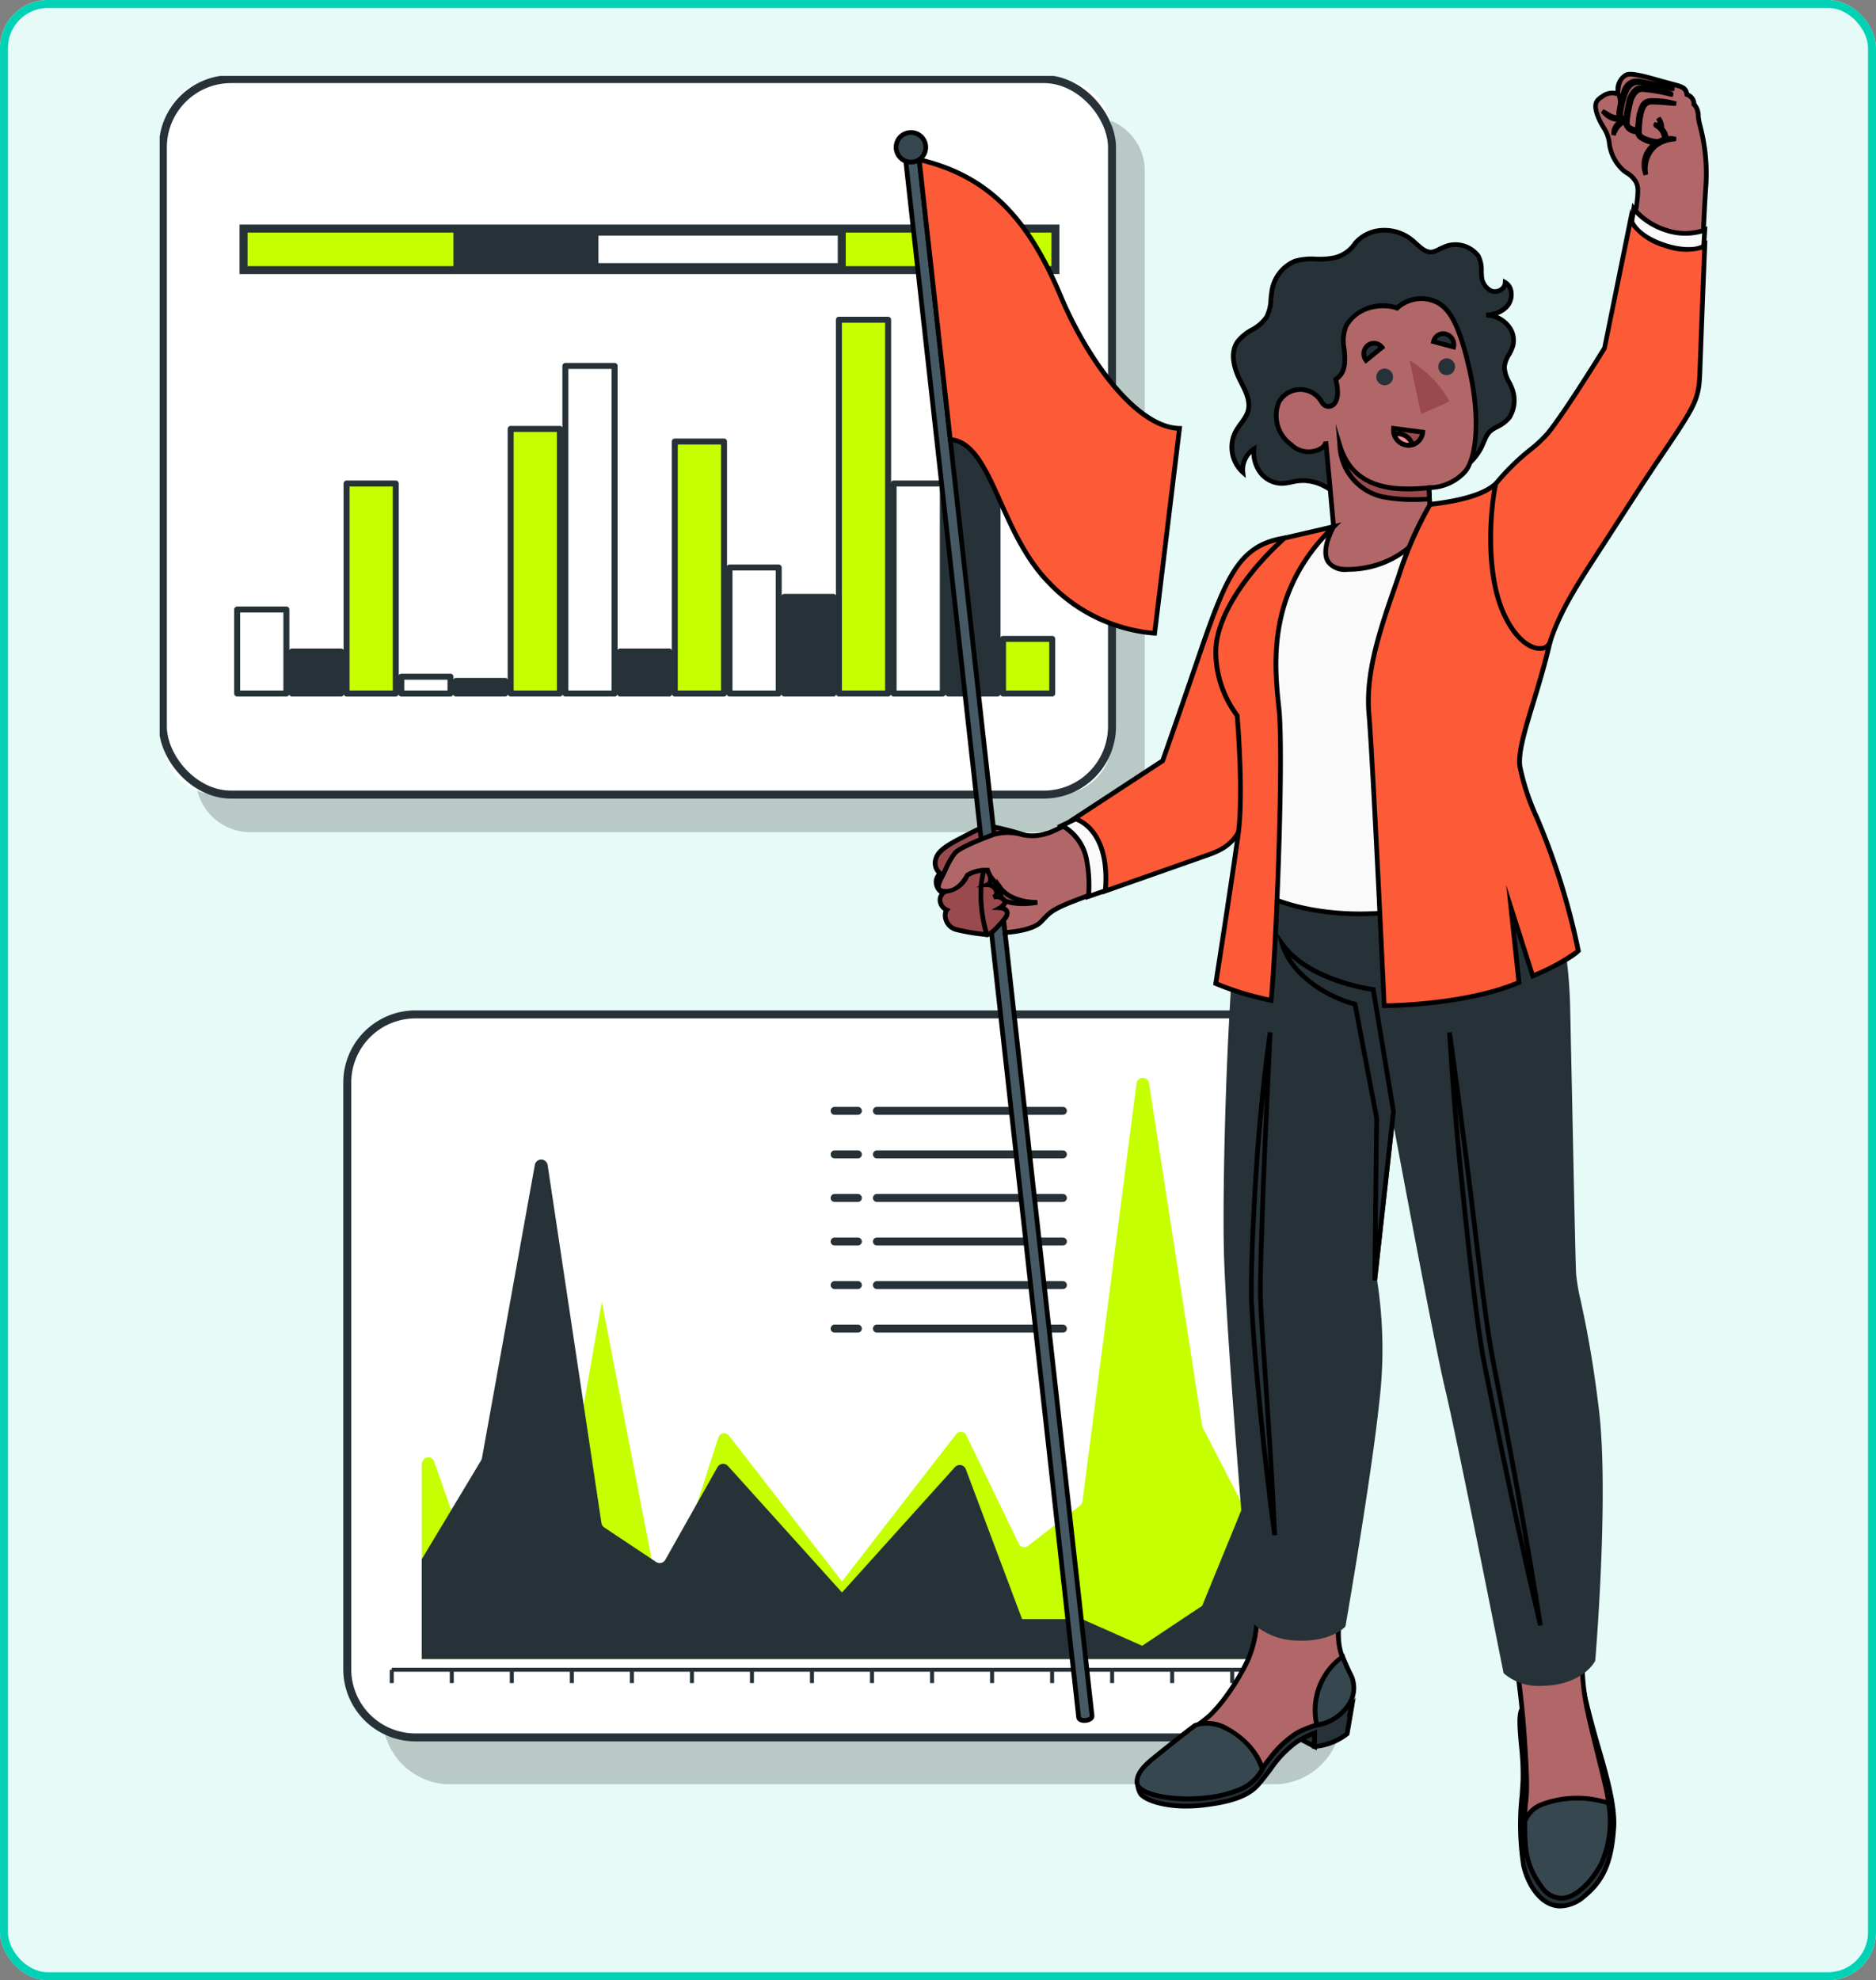 <svg xmlns="http://www.w3.org/2000/svg" xmlns:xlink="http://www.w3.org/1999/xlink" width="235" height="248" viewBox="0 0 235 248">
  <rect x="0" y="0" width="235" height="248" fill="#808080" stroke="none"/>
  <defs>
    <clipPath id="clip-path">
      <rect id="Rectángulo_403292" data-name="Rectángulo 403292" width="123.418" height="94.723" fill="none"/>
    </clipPath>
    <clipPath id="clip-path-3">
      <rect id="Rectángulo_403253" data-name="Rectángulo 403253" width="118.895" height="89.61" fill="none"/>
    </clipPath>
    <clipPath id="clip-path-4">
      <rect id="Rectángulo_403296" data-name="Rectángulo 403296" width="125.056" height="96.935" fill="none"/>
    </clipPath>
    <clipPath id="clip-path-5">
      <rect id="Rectángulo_403295" data-name="Rectángulo 403295" width="125.056" height="96.935" transform="translate(0 0)" fill="none"/>
    </clipPath>
    <clipPath id="clip-path-6">
      <rect id="Rectángulo_403293" data-name="Rectángulo 403293" width="120.143" height="90.551" transform="translate(4.913 6.384)" fill="none"/>
    </clipPath>
    <clipPath id="clip-path-7">
      <rect id="Rectángulo_403252" data-name="Rectángulo 403252" width="102.096" height="230.009" fill="none"/>
    </clipPath>
  </defs>
  <g id="Grupo_1106262" data-name="Grupo 1106262" transform="translate(-843.051 -3868)">
    <g id="Rectángulo_403019" data-name="Rectángulo 403019" transform="translate(843.051 3868)" fill="#e6fbf8" stroke="#01d2b5" stroke-width="1">
      <rect width="235" height="248" rx="6" stroke="none"/>
      <rect x="0.5" y="0.5" width="234" height="247" rx="5.5" fill="none"/>
    </g>
    <g id="Grupo_1106261" data-name="Grupo 1106261" transform="translate(6 0.004)">
      <g id="Grupo_1106253" data-name="Grupo 1106253" transform="translate(857.051 3877.5)">
        <g id="Grupo_1106252" data-name="Grupo 1106252" clip-path="url(#clip-path)">
          <g id="Grupo_1106251" data-name="Grupo 1106251">
            <g id="Grupo_1106250" data-name="Grupo 1106250" clip-path="url(#clip-path)">
              <g id="Grupo_1106249" data-name="Grupo 1106249" transform="translate(4.523 5.112)" opacity="0.2">
                <g id="Grupo_1106248" data-name="Grupo 1106248">
                  <g id="Grupo_1106247" data-name="Grupo 1106247" clip-path="url(#clip-path-3)">
                    <path id="Trazado_876127" data-name="Trazado 876127" d="M117.7,95.994H12.494a6.846,6.846,0,0,1-6.846-6.845V13.229a6.846,6.846,0,0,1,6.846-6.845H117.7a6.845,6.845,0,0,1,6.845,6.845V89.149a6.845,6.845,0,0,1-6.845,6.845" transform="translate(-5.648 -6.384)"/>
                  </g>
                </g>
              </g>
              <path id="Trazado_876128" data-name="Trazado 876128" d="M112.549,90.11H7.345A6.845,6.845,0,0,1,.5,83.265V7.345A6.845,6.845,0,0,1,7.345.5h105.2a6.845,6.845,0,0,1,6.845,6.845V83.265a6.845,6.845,0,0,1-6.845,6.845" transform="translate(-0.1 -0.1)" fill="#fff"/>
              <rect id="Rectángulo_403254" data-name="Rectángulo 403254" width="118.895" height="89.61" rx="8.548" transform="translate(0.401 0.401)" fill="none" stroke="#263238" stroke-linecap="round" stroke-linejoin="round" stroke-width="1"/>
              <rect id="Rectángulo_403255" data-name="Rectángulo 403255" width="6.167" height="6.837" transform="translate(105.643 70.511)" fill="#c6ff00"/>
              <rect id="Rectángulo_403256" data-name="Rectángulo 403256" width="6.167" height="6.837" transform="translate(105.643 70.511)" fill="none" stroke="#263238" stroke-linecap="round" stroke-linejoin="round" stroke-width="0.75"/>
              <rect id="Rectángulo_403257" data-name="Rectángulo 403257" width="6.167" height="41.027" transform="translate(98.791 36.323)" fill="#263238"/>
              <rect id="Rectángulo_403258" data-name="Rectángulo 403258" width="6.167" height="41.027" transform="translate(98.791 36.323)" fill="none" stroke="#263238" stroke-linecap="round" stroke-linejoin="round" stroke-width="0.75"/>
              <rect id="Rectángulo_403259" data-name="Rectángulo 403259" width="6.167" height="26.299" transform="translate(91.938 51.051)" fill="#fff"/>
              <rect id="Rectángulo_403260" data-name="Rectángulo 403260" width="6.167" height="26.299" transform="translate(91.938 51.051)" fill="none" stroke="#263238" stroke-linecap="round" stroke-linejoin="round" stroke-width="0.75"/>
              <rect id="Rectángulo_403261" data-name="Rectángulo 403261" width="6.167" height="46.812" transform="translate(85.086 30.537)" fill="#c6ff00"/>
              <rect id="Rectángulo_403262" data-name="Rectángulo 403262" width="6.167" height="46.812" transform="translate(85.086 30.537)" fill="none" stroke="#263238" stroke-linecap="round" stroke-linejoin="round" stroke-width="0.75"/>
              <rect id="Rectángulo_403263" data-name="Rectángulo 403263" width="6.167" height="12.097" transform="translate(78.233 65.252)" fill="#263238"/>
              <rect id="Rectángulo_403264" data-name="Rectángulo 403264" width="6.167" height="12.097" transform="translate(78.233 65.252)" fill="none" stroke="#263238" stroke-linecap="round" stroke-linejoin="round" stroke-width="0.75"/>
              <rect id="Rectángulo_403265" data-name="Rectángulo 403265" width="6.167" height="15.779" transform="translate(71.38 61.57)" fill="#fff"/>
              <rect id="Rectángulo_403266" data-name="Rectángulo 403266" width="6.167" height="15.779" transform="translate(71.38 61.57)" fill="none" stroke="#263238" stroke-linecap="round" stroke-linejoin="round" stroke-width="0.75"/>
              <rect id="Rectángulo_403267" data-name="Rectángulo 403267" width="6.167" height="31.559" transform="translate(64.528 45.791)" fill="#c6ff00"/>
              <rect id="Rectángulo_403268" data-name="Rectángulo 403268" width="6.167" height="31.559" transform="translate(64.528 45.791)" fill="none" stroke="#263238" stroke-linecap="round" stroke-linejoin="round" stroke-width="0.75"/>
              <rect id="Rectángulo_403269" data-name="Rectángulo 403269" width="6.167" height="5.26" transform="translate(57.675 72.09)" fill="#263238"/>
              <rect id="Rectángulo_403270" data-name="Rectángulo 403270" width="6.167" height="5.26" transform="translate(57.675 72.09)" fill="none" stroke="#263238" stroke-linecap="round" stroke-linejoin="round" stroke-width="0.75"/>
              <rect id="Rectángulo_403271" data-name="Rectángulo 403271" width="6.167" height="41.027" transform="translate(50.822 36.323)" fill="#fff"/>
              <rect id="Rectángulo_403272" data-name="Rectángulo 403272" width="6.167" height="41.027" transform="translate(50.822 36.323)" fill="none" stroke="#263238" stroke-linecap="round" stroke-linejoin="round" stroke-width="0.75"/>
              <rect id="Rectángulo_403273" data-name="Rectángulo 403273" width="6.167" height="33.136" transform="translate(43.97 44.212)" fill="#c6ff00"/>
              <rect id="Rectángulo_403274" data-name="Rectángulo 403274" width="6.167" height="33.136" transform="translate(43.97 44.212)" fill="none" stroke="#263238" stroke-linecap="round" stroke-linejoin="round" stroke-width="0.75"/>
              <rect id="Rectángulo_403275" data-name="Rectángulo 403275" width="6.167" height="1.578" transform="translate(37.117 75.771)" fill="#263238"/>
              <rect id="Rectángulo_403276" data-name="Rectángulo 403276" width="6.167" height="1.578" transform="translate(37.117 75.771)" fill="none" stroke="#263238" stroke-linecap="round" stroke-linejoin="round" stroke-width="0.75"/>
              <rect id="Rectángulo_403277" data-name="Rectángulo 403277" width="6.167" height="2.104" transform="translate(30.265 75.246)" fill="#fff"/>
              <rect id="Rectángulo_403278" data-name="Rectángulo 403278" width="6.167" height="2.104" transform="translate(30.265 75.246)" fill="none" stroke="#263238" stroke-linecap="round" stroke-linejoin="round" stroke-width="0.75"/>
              <rect id="Rectángulo_403279" data-name="Rectángulo 403279" width="6.167" height="26.299" transform="translate(23.412 51.051)" fill="#c6ff00"/>
              <rect id="Rectángulo_403280" data-name="Rectángulo 403280" width="6.167" height="26.299" transform="translate(23.412 51.051)" fill="none" stroke="#263238" stroke-linecap="round" stroke-linejoin="round" stroke-width="0.75"/>
              <rect id="Rectángulo_403281" data-name="Rectángulo 403281" width="6.167" height="5.26" transform="translate(16.559 72.09)" fill="#263238"/>
              <rect id="Rectángulo_403282" data-name="Rectángulo 403282" width="6.167" height="5.26" transform="translate(16.559 72.09)" fill="none" stroke="#263238" stroke-linecap="round" stroke-linejoin="round" stroke-width="0.75"/>
              <rect id="Rectángulo_403283" data-name="Rectángulo 403283" width="6.167" height="10.52" transform="translate(9.707 66.83)" fill="#fff"/>
              <rect id="Rectángulo_403284" data-name="Rectángulo 403284" width="6.167" height="10.52" transform="translate(9.707 66.83)" fill="none" stroke="#263238" stroke-linecap="round" stroke-linejoin="round" stroke-width="0.75"/>
              <rect id="Rectángulo_403285" data-name="Rectángulo 403285" width="101.704" height="5.205" transform="translate(10.508 19.123)" fill="#c6ff00"/>
              <rect id="Rectángulo_403286" data-name="Rectángulo 403286" width="101.704" height="5.205" transform="translate(10.508 19.123)" fill="none" stroke="#263238" stroke-miterlimit="10" stroke-width="1"/>
              <rect id="Rectángulo_403287" data-name="Rectángulo 403287" width="16.493" height="4.443" transform="translate(37.301 19.504)" fill="#263238"/>
              <rect id="Rectángulo_403288" data-name="Rectángulo 403288" width="16.493" height="4.443" transform="translate(37.301 19.504)" fill="none" stroke="#263238" stroke-miterlimit="10" stroke-width="1"/>
              <rect id="Rectángulo_403289" data-name="Rectángulo 403289" width="30.981" height="4.443" transform="translate(54.463 19.504)" fill="#fff"/>
              <rect id="Rectángulo_403290" data-name="Rectángulo 403290" width="30.981" height="4.443" transform="translate(54.463 19.504)" fill="none" stroke="#263238" stroke-miterlimit="10" stroke-width="1"/>
            </g>
          </g>
        </g>
      </g>
      <g id="Grupo_1106255" data-name="Grupo 1106255" transform="translate(880.051 3994.537)">
        <g id="Grupo_1106260" data-name="Grupo 1106260" clip-path="url(#clip-path-4)">
          <g id="Grupo_1106259" data-name="Grupo 1106259">
            <g id="Grupo_1106258" data-name="Grupo 1106258" clip-path="url(#clip-path-5)">
              <g id="Grupo_1106257" data-name="Grupo 1106257" opacity="0.2">
                <g id="Grupo_1106256" data-name="Grupo 1106256">
                  <g id="Grupo_1106255-2" data-name="Grupo 1106255" clip-path="url(#clip-path-6)">
                    <path id="Trazado_876129" data-name="Trazado 876129" d="M116.507,96.935H13.461a8.548,8.548,0,0,1-8.549-8.548V14.932a8.548,8.548,0,0,1,8.549-8.548H116.507a8.548,8.548,0,0,1,8.548,8.548V88.387a8.548,8.548,0,0,1-8.548,8.548"/>
                  </g>
                </g>
              </g>
              <path id="Trazado_876130" data-name="Trazado 876130" d="M112.1,91.051H9.049A8.548,8.548,0,0,1,.5,82.5V9.048A8.548,8.548,0,0,1,9.049.5H112.1a8.548,8.548,0,0,1,8.548,8.548V82.5a8.548,8.548,0,0,1-8.548,8.548" fill="#fff"/>
              <path id="Rectángulo_403294" data-name="Rectángulo 403294" d="M8.548,0H111.594a8.549,8.549,0,0,1,8.549,8.549V82a8.549,8.549,0,0,1-8.549,8.549H8.548A8.548,8.548,0,0,1,0,82V8.548A8.548,8.548,0,0,1,8.548,0Z" transform="translate(0.5 0.5)" fill="none" stroke="#263238" stroke-linecap="round" stroke-linejoin="round" stroke-width="1"/>
              <line id="Línea_626" data-name="Línea 626" x2="112.8" transform="translate(6.073 82.574)" fill="none" stroke="#263238" stroke-miterlimit="10" stroke-width="0.5"/>
              <line id="Línea_627" data-name="Línea 627" y2="1.669" transform="translate(6.073 82.574)" fill="none" stroke="#263238" stroke-miterlimit="10" stroke-width="0.5"/>
              <line id="Línea_628" data-name="Línea 628" y2="1.669" transform="translate(13.593 82.574)" fill="none" stroke="#263238" stroke-miterlimit="10" stroke-width="0.5"/>
              <line id="Línea_629" data-name="Línea 629" y2="1.669" transform="translate(21.113 82.574)" fill="none" stroke="#263238" stroke-miterlimit="10" stroke-width="0.5"/>
              <line id="Línea_630" data-name="Línea 630" y2="1.669" transform="translate(28.633 82.574)" fill="none" stroke="#263238" stroke-miterlimit="10" stroke-width="0.5"/>
              <line id="Línea_631" data-name="Línea 631" y2="1.669" transform="translate(36.153 82.574)" fill="none" stroke="#263238" stroke-miterlimit="10" stroke-width="0.5"/>
              <line id="Línea_632" data-name="Línea 632" y2="1.669" transform="translate(43.673 82.574)" fill="none" stroke="#263238" stroke-miterlimit="10" stroke-width="0.5"/>
              <line id="Línea_633" data-name="Línea 633" y2="1.669" transform="translate(51.193 82.574)" fill="none" stroke="#263238" stroke-miterlimit="10" stroke-width="0.5"/>
              <line id="Línea_634" data-name="Línea 634" y2="1.669" transform="translate(58.713 82.574)" fill="none" stroke="#263238" stroke-miterlimit="10" stroke-width="0.5"/>
              <line id="Línea_635" data-name="Línea 635" y2="1.669" transform="translate(66.233 82.574)" fill="none" stroke="#263238" stroke-miterlimit="10" stroke-width="0.5"/>
              <line id="Línea_636" data-name="Línea 636" y2="1.669" transform="translate(73.753 82.574)" fill="none" stroke="#263238" stroke-miterlimit="10" stroke-width="0.5"/>
              <line id="Línea_637" data-name="Línea 637" y2="1.669" transform="translate(81.273 82.574)" fill="none" stroke="#263238" stroke-miterlimit="10" stroke-width="0.5"/>
              <line id="Línea_638" data-name="Línea 638" y2="1.669" transform="translate(88.793 82.574)" fill="none" stroke="#263238" stroke-miterlimit="10" stroke-width="0.5"/>
              <line id="Línea_639" data-name="Línea 639" y2="1.669" transform="translate(96.313 82.574)" fill="none" stroke="#263238" stroke-miterlimit="10" stroke-width="0.5"/>
              <line id="Línea_640" data-name="Línea 640" y2="1.669" transform="translate(103.833 82.574)" fill="none" stroke="#263238" stroke-miterlimit="10" stroke-width="0.5"/>
              <line id="Línea_641" data-name="Línea 641" y2="1.669" transform="translate(111.353 82.574)" fill="none" stroke="#263238" stroke-miterlimit="10" stroke-width="0.5"/>
              <line id="Línea_642" data-name="Línea 642" y2="1.669" transform="translate(118.873 82.574)" fill="none" stroke="#263238" stroke-miterlimit="10" stroke-width="0.5"/>
              <path id="Trazado_876131" data-name="Trazado 876131" d="M9.833,81.219h105.28V66.666l-7.443-14.4a1.029,1.029,0,0,1-.1-.319l-6.621-42.71a.8.8,0,0,0-1.6.028L92.607,61.4a.971.971,0,0,1-.354.646l-6.491,5.025a.753.753,0,0,1-1.159-.323l-6.535-13.49a.753.753,0,0,0-1.312-.169l-6.763,8.725-7.52,9.7-7.52-9.7-6.625-8.548a.767.767,0,0,0-1.365.3L39.913,75.4,32.393,36.49l-7.52,42.789-7.52-5.822L11.4,56.554c-.338-.958-1.565-.677-1.565.359Z" fill="#c6ff00"/>
              <path id="Trazado_876132" data-name="Trazado 876132" d="M115.113,81.243H9.833V68.728l7.443-12.387a.8.8,0,0,0,.1-.275L24,19.338a.813.813,0,0,1,1.6.023L32.339,64.2a.813.813,0,0,0,.354.556l6.491,4.321a.814.814,0,0,0,1.159-.277l6.535-11.6a.813.813,0,0,1,1.312-.145l6.763,7.5,7.52,8.344,7.52-8.344,6.625-7.35a.813.813,0,0,1,1.365.258l7.05,18.773h7.52l7.52,3.337,7.52-5.006,5.955-14.536a.813.813,0,0,1,1.565.308Z" fill="#263238"/>
              <line id="Línea_643" data-name="Línea 643" x2="23.299" transform="translate(66.846 12.577)" fill="none" stroke="#263238" stroke-linecap="round" stroke-linejoin="round" stroke-width="1"/>
              <line id="Línea_644" data-name="Línea 644" x2="23.299" transform="translate(66.846 18.033)" fill="none" stroke="#263238" stroke-linecap="round" stroke-linejoin="round" stroke-width="1"/>
              <line id="Línea_645" data-name="Línea 645" x2="23.299" transform="translate(66.846 23.488)" fill="none" stroke="#263238" stroke-linecap="round" stroke-linejoin="round" stroke-width="1"/>
              <line id="Línea_646" data-name="Línea 646" x2="23.299" transform="translate(66.846 28.943)" fill="none" stroke="#263238" stroke-linecap="round" stroke-linejoin="round" stroke-width="1"/>
              <line id="Línea_647" data-name="Línea 647" x2="23.299" transform="translate(66.846 34.399)" fill="none" stroke="#263238" stroke-linecap="round" stroke-linejoin="round" stroke-width="1"/>
              <line id="Línea_648" data-name="Línea 648" x2="23.299" transform="translate(66.846 39.854)" fill="none" stroke="#263238" stroke-linecap="round" stroke-linejoin="round" stroke-width="1"/>
              <line id="Línea_649" data-name="Línea 649" x2="2.912" transform="translate(61.551 12.577)" fill="none" stroke="#263238" stroke-linecap="round" stroke-linejoin="round" stroke-width="1"/>
              <line id="Línea_650" data-name="Línea 650" x2="2.912" transform="translate(61.551 18.033)" fill="none" stroke="#263238" stroke-linecap="round" stroke-linejoin="round" stroke-width="1"/>
              <line id="Línea_651" data-name="Línea 651" x2="2.912" transform="translate(61.551 23.488)" fill="none" stroke="#263238" stroke-linecap="round" stroke-linejoin="round" stroke-width="1"/>
              <line id="Línea_652" data-name="Línea 652" x2="2.912" transform="translate(61.551 28.943)" fill="none" stroke="#263238" stroke-linecap="round" stroke-linejoin="round" stroke-width="1"/>
              <line id="Línea_653" data-name="Línea 653" x2="2.912" transform="translate(61.551 34.399)" fill="none" stroke="#263238" stroke-linecap="round" stroke-linejoin="round" stroke-width="1"/>
              <line id="Línea_654" data-name="Línea 654" x2="2.912" transform="translate(61.551 39.854)" fill="none" stroke="#263238" stroke-linecap="round" stroke-linejoin="round" stroke-width="1"/>
            </g>
          </g>
        </g>
      </g>
      <g id="Grupo_1106246" data-name="Grupo 1106246" transform="translate(949.002 3876.996)">
        <path id="Trazado_876044" data-name="Trazado 876044" d="M87.525,353.035l-2.168-1.143,2.186-.551Z" transform="translate(-34.814 -143.302)" fill="#263238"/>
        <path id="Trazado_876045" data-name="Trazado 876045" d="M87.25,353.26l-3.28-1.73,3.307-.834Zm-1.638-1.533,1.056.557.009-.825Z" transform="translate(-34.249 -143.039)"/>
        <g id="Grupo_1106245" data-name="Grupo 1106245">
          <g id="Grupo_1106244" data-name="Grupo 1106244" clip-path="url(#clip-path-7)">
            <path id="Trazado_876046" data-name="Trazado 876046" d="M51.841,353.56s26.259-11.1,26.535-9.333a2.611,2.611,0,0,1-.041,1.058c.023-.031.052-.062.072-.093l-.565,3.269a7.7,7.7,0,0,1-4.085,1.6c0-.158.012-1.136.018-1.694a13.191,13.191,0,0,0-2.321,1.162c-1.693,1.064-2.813,2.972-4.638,5.176-1.329,1.605-3.643,2.31-7.054,2.707-3.671.427-6.874-.364-7.756-1.376a2.619,2.619,0,0,1-.165-2.471" transform="translate(-21.047 -140.322)" fill="#263238"/>
            <path id="Trazado_876047" data-name="Trazado 876047" d="M57.521,357.633c-2.888,0-5.182-.722-5.944-1.6a2.883,2.883,0,0,1-.194-2.82l.05-.081.088-.037c4.144-1.752,24.9-10.445,26.7-9.445a.469.469,0,0,1,.245.339c0,.023.007.047.009.071l.232-.345-.211,1.333-.584,3.379-.086.07a7.919,7.919,0,0,1-4.264,1.661l-.306.007.017-1.556a12.455,12.455,0,0,0-1.862.971,13.369,13.369,0,0,0-3.158,3.326c-.439.571-.892,1.163-1.41,1.788-1.281,1.548-3.381,2.363-7.248,2.813a17.975,17.975,0,0,1-2.069.121M51.854,353.6a2.316,2.316,0,0,0,.169,2.047c.817.938,3.916,1.693,7.5,1.276,3.7-.43,5.687-1.185,6.86-2.6.51-.616.96-1.2,1.4-1.77a13.757,13.757,0,0,1,3.311-3.466,13.463,13.463,0,0,1,2.371-1.187l.409-.159-.02,1.816a7.585,7.585,0,0,0,3.513-1.446l.352-2.039-.171.21.3-1.255a2.294,2.294,0,0,0,.045-.87c-1.336-.435-14.312,4.5-26.033,9.447" transform="translate(-20.841 -140.134)"/>
            <path id="Trazado_876048" data-name="Trazado 876048" d="M52.737,337.578c.256-.256,1.209-1.258,2.491-2.343a49.019,49.019,0,0,1,3.829-3.112,14.412,14.412,0,0,0,1.9-1.5c.465-.477.913-.972,1.329-1.492a28.407,28.407,0,0,0,3.273-5.262,13.208,13.208,0,0,0,1.107-6.47c-.175-5.522-.568-7.522-.5-11.108L78.5,308.319c-.413,1.976-.916,6.4-1.165,8.653-.378,3.426-.888,3.74.354,7.2a10.076,10.076,0,0,1,.947,3.085c.036,1.76-1.376,3.241-2.932,4.06-1.29.679-2.762.946-4.015,1.673a12.824,12.824,0,0,0-3.314,3.107,12.728,12.728,0,0,1-2.885,3.168,11.354,11.354,0,0,1-4.266,1.36,22.645,22.645,0,0,1-5.686.139c-2.689-.282-4.669-1.32-2.8-3.187" transform="translate(-21.211 -124.929)" fill="#b16668"/>
            <path id="Trazado_876049" data-name="Trazado 876049" d="M57.71,340.936a24.072,24.072,0,0,1-2.406-.116c-1.211-.127-3.305-.52-3.728-1.714-.213-.6.038-1.269.747-1.978l.128-.13c.374-.381,1.251-1.273,2.38-2.23.246-.207.5-.428.763-.654a36.33,36.33,0,0,1,3.09-2.476,13.454,13.454,0,0,0,1.857-1.458c.5-.506.923-.988,1.31-1.469a27.891,27.891,0,0,0,3.237-5.208,13.49,13.49,0,0,0,1.076-6.331c-.077-2.45-.2-4.185-.3-5.716-.131-1.9-.234-3.4-.192-5.407l.007-.341,12.974,2.128-.063.3c-.293,1.4-.683,4.3-1.16,8.624-.08.722-.165,1.307-.239,1.813a8.257,8.257,0,0,0,.577,5.256c.095.265.2.528.312.791a6.655,6.655,0,0,1,.652,2.389c.041,1.97-1.57,3.527-3.09,4.326a14.554,14.554,0,0,1-1.937.793,12.007,12.007,0,0,0-2.067.874,12.663,12.663,0,0,0-3.234,3.04c-.232.281-.452.577-.673.874a8.5,8.5,0,0,1-2.287,2.359,11.593,11.593,0,0,1-4.369,1.4,19.928,19.928,0,0,1-3.362.259M66.256,306.4c-.023,1.812.075,3.237.2,5.013.106,1.536.226,3.277.3,5.738a14.065,14.065,0,0,1-1.136,6.609,28.591,28.591,0,0,1-3.307,5.317c-.4.5-.84.992-1.349,1.513a13.762,13.762,0,0,1-1.945,1.533,35.906,35.906,0,0,0-3.038,2.435c-.264.227-.519.448-.766.658-1.11.939-1.973,1.817-2.341,2.192l-.132.135c-.534.533-.738.991-.608,1.361.223.629,1.461,1.135,3.232,1.322a22.448,22.448,0,0,0,5.6-.137,11.131,11.131,0,0,0,4.164-1.32,7.94,7.94,0,0,0,2.12-2.207c.226-.3.452-.607.69-.9a13.189,13.189,0,0,1,3.395-3.176,12.69,12.69,0,0,1,2.167-.921,14.016,14.016,0,0,0,1.859-.757c1.364-.718,2.809-2.091,2.774-3.791a6.112,6.112,0,0,0-.607-2.175c-.112-.272-.224-.543-.323-.818a8.79,8.79,0,0,1-.605-5.541c.073-.5.158-1.077.236-1.791.454-4.111.817-6.859,1.108-8.379Z" transform="translate(-21.006 -124.69)"/>
            <path id="Trazado_876050" data-name="Trazado 876050" d="M62.789,344.263a4.862,4.862,0,0,0-4.016-.474c-1.953,1.474-3.574,2.787-4.716,3.7-1.387,1.114-2.6,2.132-2.588,3.447.024,2.065,7.978,2.9,12.484,1.055a5.558,5.558,0,0,0,3.22-2.687s-.581-2.906-4.384-5.045m15.343-7.019c-.645-1.345-.887-2.03-.887-2.03a8.207,8.207,0,0,0-3.231,8.573,5.918,5.918,0,0,0,3.975-2.566,3.745,3.745,0,0,0,.143-3.978" transform="translate(-20.993 -136.725)" fill="#37474f"/>
            <path id="Trazado_876051" data-name="Trazado 876051" d="M57.694,353.018c-2.5,0-4.822-.431-5.937-1.171a1.48,1.48,0,0,1-.789-1.191c-.018-1.5,1.363-2.609,2.7-3.681l.363-.291c1.1-.883,2.6-2.091,4.361-3.418a5.061,5.061,0,0,1,4.339.452c3.876,2.181,4.5,5.121,4.528,5.246l.019.094-.04.086a5.812,5.812,0,0,1-3.4,2.846,16.991,16.991,0,0,1-6.145,1.028m2.258-9.457a3.281,3.281,0,0,0-1.255.208c-1.7,1.291-3.2,2.5-4.3,3.376l-.364.292c-1.458,1.171-2.49,2.086-2.477,3.212,0,.239.178.476.523.7,1.916,1.269,7.977,1.542,11.552.081a5.388,5.388,0,0,0,3.017-2.449,8.439,8.439,0,0,0-4.214-4.752,5.064,5.064,0,0,0-2.488-.673m13.65.294-.078-.272a8.457,8.457,0,0,1,3.38-8.919l.3-.154.114.319c0,.006.246.689.875,2a4.013,4.013,0,0,1-.165,4.272,6.219,6.219,0,0,1-4.152,2.688Zm3.289-8.49a8.1,8.1,0,0,0-2.87,7.781,5.469,5.469,0,0,0,3.518-2.374,3.426,3.426,0,0,0,.121-3.685c-.391-.816-.635-1.389-.769-1.721" transform="translate(-20.789 -136.437)"/>
            <path id="Trazado_876052" data-name="Trazado 876052" d="M132.722,345.072c-.724,1.188.271,5.632.133,8.8-.126,2.882-.673,7.379.066,10.746.757,3.45,3.663,7.08,7.6,3.884,2.438-1.981,3.408-4.35,3.7-8.5.205-2.884-.982-6.858-2-10.384-1.192-4.118-1.652-6.321-1.652-6.321Z" transform="translate(-54.025 -140.022)" fill="#263238"/>
            <path id="Trazado_876053" data-name="Trazado 876053" d="M137.346,369.786a3.545,3.545,0,0,1-1.17-.2c-2.093-.732-3.327-3.231-3.748-5.149a33.893,33.893,0,0,1-.189-8.862c.047-.706.091-1.368.117-1.961a33.6,33.6,0,0,0-.21-4.261c-.189-2.1-.352-3.907.12-4.683l.066-.108,8.261-1.865.061.294c0,.022.473,2.242,1.647,6.3l.1.348c.991,3.421,2.115,7.3,1.913,10.138-.31,4.341-1.344,6.7-3.813,8.708a5.007,5.007,0,0,1-3.156,1.3m-4.628-24.7c-.3.7-.139,2.486.017,4.218a34.12,34.12,0,0,1,.213,4.34c-.026.6-.07,1.264-.118,1.975a33.48,33.48,0,0,0,.176,8.7c.388,1.769,1.5,4.066,3.365,4.717a3.845,3.845,0,0,0,3.757-1c2.324-1.889,3.3-4.136,3.6-8.291.195-2.737-.913-6.56-1.89-9.932l-.1-.349c-.937-3.24-1.428-5.319-1.593-6.049Z" transform="translate(-53.822 -139.778)"/>
            <path id="Trazado_876054" data-name="Trazado 876054" d="M138.234,310.282c.346,6.716-.391,11.441-.4,15.744a30.276,30.276,0,0,0,.667,5.8c.59,2.74,1.583,6.547,2,8.322.586,2.48,1.027,4.044.194,6.84a3.292,3.292,0,0,1-.275.632c-1.178,2.309-4.212,4.073-5.192,3.8a1.681,1.681,0,0,1-1.712.617,2.359,2.359,0,0,1-.326-.076,2.429,2.429,0,0,1-.327-.13,3.335,3.335,0,0,1-1.644-2.1,5.945,5.945,0,0,1-.162-.606,21.456,21.456,0,0,1-.195-7.05c.063-1.563-.047-3.552-.208-6.071a114.905,114.905,0,0,0-1.747-14.2c-.674-2.636-1.517-5.94-2.4-9.465Z" transform="translate(-51.6 -126.555)" fill="#b16668"/>
            <path id="Trazado_876055" data-name="Trazado 876055" d="M133.614,352.127a2.454,2.454,0,0,1-.755-.117,2.663,2.663,0,0,1-.367-.145,3.592,3.592,0,0,1-1.8-2.271,6.493,6.493,0,0,1-.17-.636,18.773,18.773,0,0,1-.276-6.174c.034-.356.063-.673.075-.95.063-1.587-.057-3.674-.208-6.04a116.175,116.175,0,0,0-1.739-14.154c-.674-2.631-1.516-5.937-2.4-9.461l-.078-.309,12.367-2.18.018.335a89.7,89.7,0,0,1-.182,10.758c-.109,1.759-.211,3.42-.213,5a29.948,29.948,0,0,0,.66,5.742c.393,1.823.966,4.127,1.427,5.979.232.929.435,1.746.574,2.338l.077.323c.541,2.276.931,3.92.113,6.67a3.551,3.551,0,0,1-.3.69c-1.163,2.28-4.026,4.056-5.314,3.981a1.966,1.966,0,0,1-1.508.621m-6.99-39.783c.859,3.408,1.672,6.6,2.327,9.154a116.955,116.955,0,0,1,1.756,14.258c.152,2.382.273,4.486.209,6.1-.011.288-.042.615-.078.984a18.033,18.033,0,0,0,.265,5.992c.045.206.1.4.155.577a3.019,3.019,0,0,0,1.492,1.921,2.072,2.072,0,0,0,.571.18,1.4,1.4,0,0,0,1.409-.474l.115-.2.218.059c.735.2,3.68-1.36,4.85-3.654a2.96,2.96,0,0,0,.255-.581c.774-2.6.417-4.1-.122-6.364l-.076-.323c-.139-.59-.342-1.406-.573-2.332-.462-1.855-1.037-4.165-1.432-6a30.646,30.646,0,0,1-.673-5.857c0-1.608.1-3.277.214-5.046a90.351,90.351,0,0,0,.2-10.357Z" transform="translate(-51.349 -126.315)"/>
            <path id="Trazado_876056" data-name="Trazado 876056" d="M143.995,365.749c-2.416-1.039-9.392-1.121-10.472,2.284,0,3.2,0,5.364,2.048,8.127,2.717,3.671,6.181-.28,7.5-2.781a12.838,12.838,0,0,0,.925-7.63" transform="translate(-54.46 -148.921)" fill="#37474f"/>
            <path id="Trazado_876057" data-name="Trazado 876057" d="M137.856,377.74a3.4,3.4,0,0,1-2.727-1.612c-2.1-2.842-2.1-5.133-2.106-8.3l.014-.089a3.86,3.86,0,0,1,2.252-2.289,12.787,12.787,0,0,1,8.619-.178l.143.061.031.153a13.139,13.139,0,0,1-.953,7.827c-.824,1.562-2.814,4.252-5.048,4.422q-.113.009-.224.009m-4.241-9.868c0,3.145.012,5.233,1.99,7.9a2.776,2.776,0,0,0,2.43,1.365c1.72-.13,3.575-2.222,4.569-4.108a12.6,12.6,0,0,0,.926-7.279,12.4,12.4,0,0,0-7.995.232,3.319,3.319,0,0,0-1.92,1.887" transform="translate(-54.256 -148.712)"/>
            <path id="Trazado_876058" data-name="Trazado 876058" d="M104.7,150.386c3.455,6.059,8.109,14.48,8.406,28.122.4,18.182.641,31.209.749,33.4s1.558,6.2,2.859,16.978-.455,31.36-.455,31.36-1.233,2.436-5.357,2.875c-3.8.4-5.569-1.394-5.569-1.394s-5.718-28.881-7.271-35.362-6.79-34.811-6.79-34.811l-2.354,21.13a54.183,54.183,0,0,1,.258,15.43c-1,9.489-4.2,27.785-4.2,27.785s-1.743,1.8-5.783,1.6a8.223,8.223,0,0,1-5.54-2.252s-3.167-36.2-3.346-46.936.549-41.272,3.663-57.22Z" transform="translate(-28.667 -61.338)" fill="#263238"/>
            <path id="Trazado_876059" data-name="Trazado 876059" d="M109.6,263.273a6.661,6.661,0,0,1-4.68-1.543.29.29,0,0,1-.079-.15c-.057-.288-5.735-28.949-7.27-35.35-1.3-5.417-5.211-26.326-6.428-32.864l-2.128,19.1a55.8,55.8,0,0,1,.253,15.475c-.994,9.391-4.169,27.622-4.2,27.805a.291.291,0,0,1-.079.155c-.075.078-1.877,1.9-6.011,1.691a8.449,8.449,0,0,1-5.745-2.35.3.3,0,0,1-.074-.171c-.032-.362-3.17-36.335-3.347-46.957-.158-9.468.417-40.631,3.668-57.282a.3.3,0,0,1,.284-.239l30.728-.705a.293.293,0,0,1,.264.149c3.241,5.684,8.14,14.274,8.445,28.262.128,5.863.24,11.189.336,15.79.2,9.708.34,16.121.413,17.6a24.908,24.908,0,0,0,.6,3.448c.573,2.692,1.439,6.76,2.253,13.508,1.29,10.687-.436,31.214-.454,31.421a.285.285,0,0,1-.031.108c-.053.105-1.355,2.585-5.59,3.036a10.648,10.648,0,0,1-1.132.062m-4.2-1.9a6.9,6.9,0,0,0,5.266,1.252c3.588-.382,4.9-2.345,5.1-2.67.106-1.278,1.7-20.905.451-31.235-.811-6.722-1.674-10.774-2.245-13.456a25.025,25.025,0,0,1-.615-3.543c-.073-1.489-.209-7.9-.413-17.617-.1-4.6-.209-9.928-.337-15.79-.3-13.713-5.068-22.2-8.28-27.829l-30.313.7C70.814,167.84,70.246,198.7,70.4,208.1c.172,10.317,3.147,44.642,3.335,46.811A8.169,8.169,0,0,0,79.008,257c3.44.16,5.156-1.159,5.494-1.455.255-1.463,3.225-18.654,4.179-27.668a54.406,54.406,0,0,0-.253-15.337.3.3,0,0,1,0-.094l2.354-21.131a.3.3,0,0,1,.284-.263.3.3,0,0,1,.3.242c.053.284,5.253,28.4,6.787,34.8,1.493,6.226,6.891,33.44,7.255,35.278" transform="translate(-28.465 -61.135)" fill="#263238"/>
            <path id="Trazado_876060" data-name="Trazado 876060" d="M79.524,184.465c1.281,4.368,6.516,6.947,9.115,7.524l2.721,14.325-.254,20.269,2.354-21.131-2.531-15.283s-8.078-1.02-11.4-5.7m26.334,51.792c-1.052-5.559-2.388-18.2-3.132-23.826-.725-5.628-1.445-11.262-2.244-16.889.359,5.671.784,11.336,1.36,16.991s1.855,18.328,2.891,23.934c1.108,5.593,2.223,11.14,3.408,16.7q1.752,8.334,3.723,16.629-1.315-8.419-2.847-16.8c-1-5.586-2.081-11.182-3.16-16.734M77.329,210.365l.679-14.822c-.681,4.9-1.193,9.832-1.567,14.769s-.854,13.609-.786,18.614c.25,4.977.711,9.888,1.2,14.817s1.063,9.84,1.726,14.746q-.33-7.419-.836-14.82l-.5-7.4c-.165-2.462-.356-4.937-.448-7.381s.176-8.655.248-11.118.188-4.936.284-7.405" transform="translate(-30.855 -75.238)" fill="#263238"/>
            <path id="Trazado_876061" data-name="Trazado 876061" d="M111.373,268.753c-1.313-5.529-2.566-11.126-3.725-16.636-1.258-5.9-2.429-11.754-3.409-16.7-.727-3.93-1.7-11.992-2.9-23.962-.513-5.036-.946-10.439-1.361-17l.589-.06c.749,5.271,1.439,10.634,2.106,15.82l.138,1.072c.226,1.709.514,4.12.818,6.673.7,5.913,1.581,13.273,2.312,17.134,1.207,6.213,2.207,11.438,3.16,16.738,1.015,5.549,1.973,11.205,2.849,16.81Zm-10.143-65.1c.22,2.732.451,5.282.7,7.745,1.194,11.955,2.165,20,2.888,23.911.979,4.941,2.15,10.792,3.408,16.69.533,2.538,1.087,5.095,1.657,7.654-.44-2.583-.9-5.159-1.363-7.712-.953-5.3-1.952-10.52-3.16-16.731v0c-.734-3.881-1.613-11.252-2.318-17.175-.3-2.551-.591-4.96-.817-6.667l-.138-1.074c-.281-2.188-.567-4.408-.859-6.638M78.083,257.42c-.67-4.949-1.251-9.914-1.728-14.757-.467-4.725-.944-9.763-1.2-14.832-.071-5.229.461-14.183.787-18.65.387-5.1.915-10.075,1.569-14.788l.589.054-.678,14.82q-.047,1.2-.1,2.389c-.07,1.672-.139,3.342-.187,5.013-.015.531-.039,1.235-.067,2.038-.1,2.852-.244,7.161-.181,9.061.072,1.939.211,3.932.344,5.86l.6,8.912c.339,4.986.621,9.976.836,14.827Zm-.939-55.032c-.232,2.245-.435,4.528-.61,6.837-.325,4.458-.857,13.39-.786,18.587.254,5.046.731,10.074,1.2,14.793.22,2.24.463,4.507.727,6.786-.13-2.261-.272-4.536-.427-6.811l-.6-8.911c-.133-1.932-.272-3.93-.345-5.88-.064-1.921.083-6.243.181-9.1.027-.8.052-1.505.066-2.035.049-1.673.118-3.347.188-5.02q.049-1.194.1-2.388v0ZM91.2,225.507l-.59-.037L90.86,205.2l-2.679-14.077c-2.55-.635-7.837-3.228-9.144-7.685l-.5-1.693,1.022,1.438c3.215,4.526,11.121,5.572,11.2,5.581l.219.028,2.574,15.542ZM80.348,184.969c1.935,3.274,6.124,5.172,8.152,5.622l.19.042,2.757,14.516-.175,14.335,1.686-15.133-2.489-15.028c-1.188-.179-6.7-1.156-10.121-4.354" transform="translate(-30.651 -74.129)"/>
            <path id="Trazado_876062" data-name="Trazado 876062" d="M19.868,160.64a35.817,35.817,0,0,0-3.842-1c-.985-.218-1.575.157-3.986,1.394-2.506,1.286-2.961,1.9-3.2,2.643a1.634,1.634,0,0,0,.594,1.824,1.433,1.433,0,0,0,.326,2.435,1.3,1.3,0,0,0,.456,2.117,1.763,1.763,0,0,0,1.191,2.459,26.026,26.026,0,0,0,3.828.627Z" transform="translate(-3.573 -65.087)" fill="#9a4a4d"/>
            <path id="Trazado_876063" data-name="Trazado 876063" d="M15.229,173.245l-.224-.02a26.067,26.067,0,0,1-3.882-.637,2.129,2.129,0,0,1-1.512-1.5,1.921,1.921,0,0,1,0-1.132,1.7,1.7,0,0,1-.706-1.084,1.486,1.486,0,0,1,.211-1.073,1.816,1.816,0,0,1-.725-1.4,1.585,1.585,0,0,1,.377-1.107,1.99,1.99,0,0,1-.414-1.917c.287-.892.862-1.541,3.348-2.816l.6-.311c1.93-1,2.578-1.332,3.581-1.109l.353.078a34.255,34.255,0,0,1,3.513.931l.3.092Zm.1-13.575c-.6,0-1.224.321-2.751,1.108l-.6.311c-2.507,1.286-2.858,1.858-3.056,2.471a1.368,1.368,0,0,0,.44,1.466l.5.239-.48.284a.913.913,0,0,0-.4.834,1.253,1.253,0,0,0,.707,1.082l.371.187-.3.29a.9.9,0,0,0-.274.829,1.108,1.108,0,0,0,.644.8l.38.168-.283.3a1.107,1.107,0,0,0-.047.882,1.53,1.53,0,0,0,1.1,1.089,24.6,24.6,0,0,0,3.55.6l4.446-11.988a32.2,32.2,0,0,0-3.166-.827l-.354-.078a1.975,1.975,0,0,0-.431-.051" transform="translate(-3.369 -64.883)"/>
            <path id="Trazado_876064" data-name="Trazado 876064" d="M24.087,212.515,2.254,16.007l1.675-.186L25.763,212.34c.05.663-1.618.817-1.676.175" transform="translate(-0.919 -6.453)" fill="#455a64"/>
            <path id="Trazado_876065" data-name="Trazado 876065" d="M24.582,213c-.567,0-.974-.265-1.014-.675L1.7,15.52l2.263-.252L4,15.562,25.832,212.081c.037.483-.413.851-1.092.907-.054,0-.107.007-.159.007M2.357,16.043l21.8,196.22c.007.07.219.164.535.135s.558-.162.551-.262L3.443,15.922Z" transform="translate(-0.695 -6.227)"/>
            <path id="Trazado_876066" data-name="Trazado 876066" d="M5.387,18.553c7.735,1.843,13.145,6.158,17.694,17.033C26.31,43.307,32.447,52.1,37.994,52.217L34.886,77.871a20.226,20.226,0,0,1-13.249-6.342c-6.274-6.384-7.1-17.474-12.354-17.918-.8-7.2-2.5-22.517-2.5-22.517Z" transform="translate(-2.197 -7.567)" fill="#fd5a37"/>
            <path id="Trazado_876067" data-name="Trazado 876067" d="M34.913,77.9h-.262A20.727,20.727,0,0,1,21.19,71.47c-2.866-2.916-4.6-6.777-6.126-10.183-1.786-3.98-3.328-7.418-6.041-7.647l-.242-.02L4.812,17.9l.409.1c8.442,2.012,13.628,7,17.9,17.207,3.386,8.094,9.5,16.343,14.647,16.449l.327.007ZM9.316,53.077c2.9.423,4.476,3.927,6.288,7.967,1.508,3.361,3.217,7.17,6.008,10.011A20.415,20.415,0,0,0,34.39,77.3l3.038-25.067c-5.557-.433-11.567-8.935-14.855-16.8C18.455,25.589,13.487,20.7,5.494,18.676Z" transform="translate(-1.963 -7.301)"/>
            <path id="Trazado_876068" data-name="Trazado 876068" d="M19.177,176.913c.473.025,1.1-.719,1.561-1.208s1.039-1.076,1.008-1.509c-.043-.608-.9-.642-.9-.642a3.06,3.06,0,0,0,.433-.359c.552-.5-.4-1.244-1.272-.95,0,0,.376-.207.393-.452a1.113,1.113,0,0,0-1.163-1.114c.624-.283.438-1.156.04-1.834a4.068,4.068,0,0,0-.465,0,15.3,15.3,0,0,0,.359,8.066" transform="translate(-7.516 -68.865)" fill="#9a4a4d"/>
            <path id="Trazado_876069" data-name="Trazado 876069" d="M18.792,177.006h-.04l-.213-.011-.057-.205a17.967,17.967,0,0,1-.731-6l-.327,0,.339-.154a11.367,11.367,0,0,1,.36-2.072l.056-.205.212-.012a4.153,4.153,0,0,1,.5,0l.158.009.081.137a2.3,2.3,0,0,1,.349,1.666.965.965,0,0,1-.052.133,1.4,1.4,0,0,1,.484.333,1.34,1.34,0,0,1,.381.985.678.678,0,0,1-.013.088,1.359,1.359,0,0,1,.948.584.714.714,0,0,1-.152.928.9.9,0,0,1,.559.762c.037.539-.5,1.106-1.015,1.654l-.224.239c-.5.536-1.055,1.14-1.6,1.14m-.446-6.227a17.013,17.013,0,0,0,.634,5.578,4.939,4.939,0,0,0,.981-.894l.228-.244c.348-.369.874-.927.854-1.207-.023-.33-.608-.367-.614-.367l-1.084-.051.959-.506h0a4.43,4.43,0,0,0,.372-.317c.083-.077.079-.126.041-.19a.937.937,0,0,0-1.02-.261l-.237-.539a.645.645,0,0,0,.242-.218.766.766,0,0,0-.22-.534.842.842,0,0,0-.629-.259h-.014Zm.293-1.847a10.826,10.826,0,0,0-.254,1.423l.326-.149a.35.35,0,0,0,.2-.227,1.558,1.558,0,0,0-.218-1.047h-.057" transform="translate(-7.107 -68.661)"/>
            <path id="Trazado_876070" data-name="Trazado 876070" d="M4.2,14.858a1.857,1.857,0,1,1-1.663-2.031A1.856,1.856,0,0,1,4.2,14.858" transform="translate(-0.204 -5.228)" fill="#37474f"/>
            <path id="Trazado_876071" data-name="Trazado 876071" d="M2.155,16.623a2.026,2.026,0,0,1-.215-.011A2.152,2.152,0,1,1,4.3,14.683h0a2.156,2.156,0,0,1-2.14,1.939m0-3.713a1.561,1.561,0,1,0,.156.008,1.532,1.532,0,0,0-.156-.008" transform="translate(0 -5.024)"/>
            <path id="Trazado_876072" data-name="Trazado 876072" d="M36.74,163.669s-6.3,2.346-10.32,3.893c-3.077,1.179-3.128,1.627-4.165,2.647-1.145,1.139-4.455,1.3-4.455,1.3V171.5l-.176-1.547a1.476,1.476,0,0,0,.459-.9.72.72,0,0,0-.624-.606l-.028-.232c.051-.04.119-.1.192-.165.335-.317.114-.708-.311-.9l-.147-1.3a9.478,9.478,0,0,1-1.27-1.519v-.011a3.49,3.49,0,0,1-.272-.618,3.716,3.716,0,0,0-.385,0,4.467,4.467,0,0,0-2.136.606c-.544.935-1.377,2.068-2.743,2.04-1.111-.034-1.1-.549-.527-1.672a17.044,17.044,0,0,1,1.649-3.06,11.126,11.126,0,0,1,3.327-1.78c.612-.243,1.15-.448,1.473-.572a1.54,1.54,0,0,1,.153-.051,6.557,6.557,0,0,1,3.474.028,5.935,5.935,0,0,0,3.3-.193c.907-.243,5.707-2.828,5.707-2.828Z" transform="translate(-3.854 -63.716)" fill="#b16668"/>
            <path id="Trazado_876073" data-name="Trazado 876073" d="M17.3,171.567v-.31l-.188-1.647.084-.1c.35-.408.394-.607.388-.689-.009-.161-.144-.274-.4-.339l-.2-.049-.073-.6.131-.1c.046-.036.107-.087.173-.149s.069-.12.066-.135a.489.489,0,0,0-.3-.279l-.153-.07-.155-1.375c-.076-.083-.157-.169-.239-.256a6.589,6.589,0,0,1-1.009-1.253l-.034-.075a3.734,3.734,0,0,1-.187-.4c-.047,0-.1,0-.16,0a4.23,4.23,0,0,0-1.934.526,3.583,3.583,0,0,1-2.91,2.122H10.15a1.258,1.258,0,0,1-1.094-.449c-.238-.4-.049-.952.309-1.653.2-.395.36-.74.506-1.045a10.032,10.032,0,0,1,1.175-2.065c.134-.172.548-.7,3.447-1.87.484-.192.92-.359,1.243-.483l.236-.091a1.576,1.576,0,0,1,.194-.064,6.877,6.877,0,0,1,3.588.025,5.493,5.493,0,0,0,2.957-.125l.213-.06c.719-.194,4.32-2.089,5.647-2.8l.189-.1,8.325,7.927-.444.165c-.063.024-6.341,2.363-10.317,3.892-2.524.967-2.936,1.4-3.619,2.123-.134.142-.277.293-.445.458-1.211,1.2-4.508,1.376-4.648,1.382Zm.429-1.77.13,1.145c.8-.067,3.116-.33,3.983-1.193.164-.162.3-.307.432-.444.715-.756,1.188-1.255,3.836-2.269,3.363-1.294,8.373-3.167,9.879-3.729l-7.329-6.979c-.913.489-4.746,2.527-5.581,2.752l-.207.059a6.052,6.052,0,0,1-3.216.14,6.271,6.271,0,0,0-3.33-.041.784.784,0,0,0-.1.031l-.285.108c-.32.123-.754.29-1.234.48-2.394.968-3.035,1.473-3.2,1.688a9.475,9.475,0,0,0-1.1,1.953c-.147.308-.313.656-.512,1.056-.372.729-.384.992-.329,1.085.025.043.135.144.6.159h.043c1.18,0,1.92-1.01,2.434-1.894l.038-.065.063-.039a4.792,4.792,0,0,1,2.281-.65,3.86,3.86,0,0,1,.391,0l.2.009.082.2a3.193,3.193,0,0,0,.249.565l.037.078a7.026,7.026,0,0,0,.883,1.063c.108.115.213.227.31.334l.064.07.14,1.243a.967.967,0,0,1,.484.639.733.733,0,0,1-.245.665h0a.9.9,0,0,1,.551.77,1.529,1.529,0,0,1-.446,1.011" transform="translate(-3.651 -63.466)"/>
            <path id="Trazado_876074" data-name="Trazado 876074" d="M27.159,174.355a8.053,8.053,0,0,1-4.1-.184.819.819,0,0,0-.426-.391l-.148-1.3a5.692,5.692,0,0,0,4.678,1.877" transform="translate(-9.169 -70.349)" fill="#9a4a4d"/>
            <path id="Trazado_876075" data-name="Trazado 876075" d="M25.074,174.056a7.36,7.36,0,0,1-2.408-.37l-.124-.043-.051-.121a.54.54,0,0,0-.277-.237l-.152-.07-.3-2.613.666.94c.9,1.27,2.87,1.792,4.427,1.752l.062.587a10.14,10.14,0,0,1-1.847.175m-2.106-.894a6.119,6.119,0,0,0,1.016.228,5.006,5.006,0,0,1-1.4-.817l.028.254a1.1,1.1,0,0,1,.354.335" transform="translate(-8.877 -69.584)"/>
            <path id="Trazado_876076" data-name="Trazado 876076" d="M38.155,157.326l-2.559,1.23a6.262,6.262,0,0,1,3.027,3.987,16.56,16.56,0,0,1,.295,4.9l2.978-1.033a13.319,13.319,0,0,0-.59-4.972,9.753,9.753,0,0,0-3.15-4.11" transform="translate(-14.519 -64.169)" fill="#fafafa"/>
            <path id="Trazado_876077" data-name="Trazado 876077" d="M38.108,167.64l.058-.472a16.462,16.462,0,0,0-.291-4.8A6.011,6.011,0,0,0,35,158.584l-.531-.272,3.256-1.565.143.1a9.951,9.951,0,0,1,3.256,4.253,13.52,13.52,0,0,1,.606,5.1l-.019.189Zm-2.353-9.289a6.392,6.392,0,0,1,2.7,3.9,17.526,17.526,0,0,1,.34,4.528l2.362-.82a13.066,13.066,0,0,0-.589-4.659,9.361,9.361,0,0,0-2.906-3.861Z" transform="translate(-14.06 -63.933)"/>
            <path id="Trazado_876078" data-name="Trazado 876078" d="M64.563,98.6c-5.732.872-7.3,4.7-10.845,15.1-3,8.79-4.433,12.794-4.433,12.794L38.241,133.72s4.539,1.11,3.864,9.081c0,0,6-2.093,13-4.564,3.859-1.363,3.84-3.264,5.562-7.268,1.97-4.581,4.5-13.2,4.5-13.2Z" transform="translate(-15.597 -40.214)" fill="#fd5a37"/>
            <path id="Trazado_876079" data-name="Trazado 876079" d="M41.273,143l.038-.455c.643-7.6-3.466-8.724-3.641-8.768l-.653-.166,11.523-7.548c.232-.653,1.678-4.73,4.4-12.7,3.488-10.212,5.139-14.392,11.081-15.3l.33-.05.618,19.557-.014.046c-.025.086-2.558,8.686-4.513,13.23-.316.735-.577,1.41-.808,2-1.031,2.662-1.653,4.269-4.927,5.426-7,2.472-13,4.564-13,4.564Zm-2.885-9.579c1.225.587,3.932,2.588,3.547,8.721,1.487-.519,6.676-2.332,12.574-4.415,3.016-1.065,3.536-2.407,4.571-5.08.233-.6.5-1.28.817-2.025,1.868-4.342,4.274-12.436,4.476-13.117l-.594-18.792c-5.273.938-6.8,4.643-10.28,14.847-2.968,8.691-4.42,12.757-4.435,12.8l-.033.094-.083.054Z" transform="translate(-15.098 -39.978)"/>
            <path id="Trazado_876080" data-name="Trazado 876080" d="M108.529,133.477c1.068-1.82-2.967-7.438-2.468-12.608.317-3.286,2.824-10.143,2.824-10.143a28.623,28.623,0,0,1-5.737-21.366l-7.866,1.663L83.219,93.412l-4.731,1.3a37.081,37.081,0,0,0-6.983,6.969c-3.449,4.871-3.436,11.146.088,15.151.037.779.47,11.554.082,15.913-.108,1.215-.851,2.75-.092,4.315,3.392,5.566,25.453,8.552,36.946-3.581" transform="translate(-28.116 -36.448)" fill="#fafafa"/>
            <path id="Trazado_876081" data-name="Trazado 876081" d="M86.344,141.936a35.409,35.409,0,0,1-3.718-.192c-5.575-.59-10.092-2.471-11.507-4.792a5.009,5.009,0,0,1-.132-3.473,8.737,8.737,0,0,0,.181-1.023c.379-4.249-.03-14.626-.078-15.77-3.55-4.118-3.572-10.449-.038-15.439a32.975,32.975,0,0,1,6.169-6.3c.316-.262.606-.5.863-.724l.115-.061,4.731-1.3,12.084-2.393,8.276-1.75-.06.419a28.565,28.565,0,0,0,5.668,21.13l.114.131-.06.164c-.025.068-2.5,6.859-2.807,10.069-.263,2.721.782,5.625,1.621,7.958.766,2.13,1.371,3.813.808,4.771l-.041.054c-5.978,6.31-14.809,8.515-22.188,8.515M78.419,94.717c-.246.21-.522.439-.821.686a32.05,32.05,0,0,0-6.063,6.186c-3.4,4.8-3.368,10.877.069,14.785l.069.078,0,.1c.005.11.483,11.438.081,15.953a9.3,9.3,0,0,1-.192,1.1,4.473,4.473,0,0,0,.072,3.065c1.309,2.144,5.651,3.915,11.05,4.487,7.769.821,18.512-.88,25.389-8.115.392-.733-.193-2.362-.87-4.244-.859-2.389-1.928-5.362-1.653-8.215.294-3.046,2.4-8.983,2.783-10.057a29.264,29.264,0,0,1-5.751-21.047l-7.454,1.576L83.066,93.443Z" transform="translate(-27.905 -36.188)"/>
            <path id="Trazado_876082" data-name="Trazado 876082" d="M82.078,37.113a9.406,9.406,0,0,0,2.193-.141,4.3,4.3,0,0,0,2.713-1.828,5.18,5.18,0,0,1,7.363-.2c.7.615,1.452,1.452,2.35,1.279.5-.1,1.086-.542,1.978-.805a3.6,3.6,0,0,1,3.746,1.332,5.533,5.533,0,0,1,.4,2.447,2.189,2.189,0,0,0,1.24,1.926,1.305,1.305,0,0,0,1.731-1.066,2.02,2.02,0,0,1,.344,2.83,3.691,3.691,0,0,1-2.743,1.267c1.9-.025,3.9,1.773,3.343,3.864-.255.92-1.018,1.667-1.053,2.626-.043,1.19.985,2.256,1.164,3.427a4.089,4.089,0,0,1-.522,2.864,4.429,4.429,0,0,1-1.466,1.157,4.067,4.067,0,0,0-1.036.667,3.1,3.1,0,0,0-.537.857,8.191,8.191,0,0,1-1.752,2.837A6.2,6.2,0,0,1,97.4,63.565a10.764,10.764,0,0,0-4.321.482,10.96,10.96,0,0,0-1.743,1.063c-1.776,1.206-3.976,2.214-6.018,1.551a29.41,29.41,0,0,1-2.634-1.329,5.744,5.744,0,0,0-2.349-.479c-.854.006-1.635.329-2.478.356a3.4,3.4,0,0,1-2.729-1.338A4.282,4.282,0,0,1,74.3,60.9a3.114,3.114,0,0,0-1.392,2.906,4.269,4.269,0,0,1-.956-4.98c.4-.785,1.036-1.428,1.431-2.215.726-1.448-.138-2.974-.8-4.272-.773-1.52-1.306-3.444-.352-4.858.9-1.336,2.827-1.718,3.65-3.1a8.121,8.121,0,0,0,.635-3.023,4.859,4.859,0,0,1,2.888-3.973,7.692,7.692,0,0,1,2.669-.271" transform="translate(-29.177 -13.667)" fill="#263238"/>
            <path id="Trazado_876083" data-name="Trazado 876083" d="M86.464,66.962a4.654,4.654,0,0,1-1.444-.223,8.488,8.488,0,0,1-1.595-.774,11.217,11.217,0,0,0-1.067-.565,5.472,5.472,0,0,0-2.188-.454h-.039a6.321,6.321,0,0,0-1.232.173,7.126,7.126,0,0,1-1.239.183,3.738,3.738,0,0,1-2.973-1.452,4.487,4.487,0,0,1-.9-2.524A2.812,2.812,0,0,0,73,63.57l.083.761-.574-.507a4.558,4.558,0,0,1-1.024-5.336,8.609,8.609,0,0,1,.736-1.14,7.781,7.781,0,0,0,.695-1.074c.62-1.236-.076-2.594-.689-3.793l-.108-.211c-.747-1.47-1.412-3.558-.335-5.157a5.877,5.877,0,0,1,1.881-1.579,4.937,4.937,0,0,0,1.76-1.509,4.943,4.943,0,0,0,.5-2.086c.027-.278.054-.557.095-.83A5.147,5.147,0,0,1,79.106,36.9a7.973,7.973,0,0,1,2.758-.288l.009.3,0-.3A9.24,9.24,0,0,0,84,36.479a4,4,0,0,0,2.552-1.731,4.986,4.986,0,0,1,3.537-1.731,5.766,5.766,0,0,1,4.251,1.5c.092.08.19.169.29.26.577.525,1.174,1.065,1.8.946a3.359,3.359,0,0,0,.73-.3,7.48,7.48,0,0,1,1.22-.5,3.9,3.9,0,0,1,4.069,1.442,4.133,4.133,0,0,1,.431,2.052c.007.184.013.367.026.546a1.9,1.9,0,0,0,1.047,1.67,1.051,1.051,0,0,0,.93-.135.85.85,0,0,0,.4-.665l.019-.49.425.244a1.84,1.84,0,0,1,.857,1.258,2.574,2.574,0,0,1-.423,2,3.247,3.247,0,0,1-1.525,1.087,3.959,3.959,0,0,1,1.585,1.208,3.081,3.081,0,0,1,.588,2.736,5.393,5.393,0,0,1-.521,1.154,3.269,3.269,0,0,0-.523,1.406,3.881,3.881,0,0,0,.563,1.772,5.607,5.607,0,0,1,.6,1.6,4.365,4.365,0,0,1-.579,3.088,4.655,4.655,0,0,1-1.561,1.238l-.165.088a3.063,3.063,0,0,0-.8.525,2.8,2.8,0,0,0-.481.777l-.182.393a7.189,7.189,0,0,1-1.643,2.542,6.534,6.534,0,0,1-4.331,1.19l-.57,0a8.972,8.972,0,0,0-3.633.461,8.73,8.73,0,0,0-1.443.865l-.252.172a8.877,8.877,0,0,1-4.832,1.811M80.17,64.353a6.065,6.065,0,0,1,2.427.5,11.75,11.75,0,0,1,1.124.594,7.906,7.906,0,0,0,1.482.724c1.583.514,3.522.005,5.76-1.515l.249-.171a7.083,7.083,0,0,1,5.416-1.429l.565,0a5.923,5.923,0,0,0,3.942-1.045,6.75,6.75,0,0,0,1.493-2.344l.185-.4a3.352,3.352,0,0,1,.592-.937,3.584,3.584,0,0,1,.949-.637l.16-.085a4.077,4.077,0,0,0,1.371-1.076,3.793,3.793,0,0,0,.464-2.639,5.1,5.1,0,0,0-.544-1.428,4.368,4.368,0,0,1-.624-2.055,3.752,3.752,0,0,1,.6-1.67,4.913,4.913,0,0,0,.468-1.024,2.5,2.5,0,0,0-.484-2.216,3.337,3.337,0,0,0-2.536-1.272h-.034l-.028-.592a3.449,3.449,0,0,0,2.529-1.148,1.994,1.994,0,0,0,.319-1.531,1.448,1.448,0,0,0-.258-.586,1.522,1.522,0,0,1-.538.611,1.654,1.654,0,0,1-1.464.2,2.5,2.5,0,0,1-1.432-2.181c-.013-.187-.02-.378-.027-.568a3.672,3.672,0,0,0-.334-1.749,3.277,3.277,0,0,0-3.407-1.2,7.034,7.034,0,0,0-1.128.465,3.711,3.711,0,0,1-.878.346c-.918.178-1.66-.5-2.315-1.09-.1-.088-.191-.175-.286-.258a5.194,5.194,0,0,0-3.82-1.352A4.4,4.4,0,0,0,87,35.131a4.561,4.561,0,0,1-2.874,1.925,9.622,9.622,0,0,1-2.261.149h-.012a7.37,7.37,0,0,0-2.556.255A4.556,4.556,0,0,0,76.607,41.2c-.039.262-.065.531-.091.8a5.466,5.466,0,0,1-.581,2.332,5.451,5.451,0,0,1-1.956,1.709,5.354,5.354,0,0,0-1.7,1.408c-.917,1.361-.3,3.229.371,4.558l.108.21c.644,1.258,1.445,2.824.692,4.328A8.587,8.587,0,0,1,72.7,57.7a7.909,7.909,0,0,0-.687,1.06,3.968,3.968,0,0,0,.407,4.106,3.418,3.418,0,0,1,1.519-2.415l.5-.321-.051.6a3.99,3.99,0,0,0,.762,2.763,3.1,3.1,0,0,0,2.485,1.223,6.594,6.594,0,0,0,1.137-.171,6.815,6.815,0,0,1,1.348-.186h.043" transform="translate(-28.972 -13.462)"/>
            <path id="Trazado_876084" data-name="Trazado 876084" d="M85.988,66.964a3.1,3.1,0,0,1-3.19-.716,4.493,4.493,0,0,1-1.565-5.295,2.671,2.671,0,0,1,3.129-1.582c1.477.191,1.781.878,2.373,1.7.607.843,2.521.49,1.639-3.013,2.275-1.467.23-4.9,1.319-6.731,1.707-2.872,5.179-2.651,6.36-2.187a4.449,4.449,0,0,1,4.568-.912c1.749.656,3.081,2.348,4.5,8.591,1.449,6.364.786,11.194-.517,12.759a6.163,6.163,0,0,1-4.566,2.068l.195,3.98s-2.271,5.853-10.028,6.243c-5.387.271-2.107-5.346-2.107-5.346l-.976-10.692s.078.733-1.137,1.133" transform="translate(-32.997 -19.559)" fill="#b16668"/>
            <path id="Trazado_876085" data-name="Trazado 876085" d="M89.641,81.97a2.908,2.908,0,0,1-2.694-1.141c-.937-1.542.369-4.073.647-4.575L86.713,66.6a2.534,2.534,0,0,1-.836.439,3.375,3.375,0,0,1-3.473-.77,4.766,4.766,0,0,1-1.644-5.644,3.362,3.362,0,0,1,5.824-.2l.188.268a.612.612,0,0,0,.753.205c.479-.223.825-1.121.358-2.974l-.052-.206.178-.115c1.17-.755,1.047-2.122.918-3.569a5.176,5.176,0,0,1,.307-3.065,5.737,5.737,0,0,1,6.538-2.377,4.786,4.786,0,0,1,4.749-.848c1.81.679,3.226,2.388,4.687,8.8,1.446,6.352.8,11.355-.579,13.014a6.346,6.346,0,0,1-4.483,2.149l.184,3.758-.023.059a9.708,9.708,0,0,1-2.174,3.08,12.122,12.122,0,0,1-8.116,3.353q-.194.01-.378.009M87.216,65.6,88.2,76.387l-.048.082c-.015.027-1.539,2.674-.7,4.054.383.627,1.236.91,2.536.847,7.065-.355,9.488-5.416,9.745-6l-.207-4.2.288-.022a5.923,5.923,0,0,0,4.361-1.962c1.288-1.547,1.859-6.338.455-12.5s-2.691-7.77-4.318-8.379a4.181,4.181,0,0,0-4.249.837l-.137.146-.187-.073c-1.034-.406-4.373-.671-6,2.063a4.716,4.716,0,0,0-.227,2.709c.128,1.425.272,3.031-1.012,4,.584,2.535-.311,3.261-.731,3.456a1.206,1.206,0,0,1-1.484-.4c-.068-.094-.132-.187-.195-.277a2.772,2.772,0,0,0-4.8.11,4.189,4.189,0,0,0,1.487,4.946,2.8,2.8,0,0,0,2.907.661c.947-.312.935-.808.934-.829l.589-.054v0" transform="translate(-32.793 -19.355)"/>
            <path id="Trazado_876086" data-name="Trazado 876086" d="M101.732,57.922l-2,1.624a1.36,1.36,0,0,1,.2-1.866,1.252,1.252,0,0,1,1.8.242" transform="translate(-40.564 -23.413)" fill="#263238"/>
            <path id="Trazado_876087" data-name="Trazado 876087" d="M99.476,59.765l-.185-.245a1.661,1.661,0,0,1,.253-2.274,1.519,1.519,0,0,1,1.147-.332,1.578,1.578,0,0,1,1.074.625l.173.228Zm1.03-2.27a.929.929,0,0,0-.589.21,1.053,1.053,0,0,0-.3,1.185l1.476-1.2a.968.968,0,0,0-.47-.19.922.922,0,0,0-.113-.007" transform="translate(-40.361 -23.209)"/>
            <path id="Trazado_876088" data-name="Trazado 876088" d="M116.724,57.04l-2.508-.667a1.242,1.242,0,0,1,1.54-.947,1.37,1.37,0,0,1,.968,1.615" transform="translate(-46.585 -22.589)" fill="#263238"/>
            <path id="Trazado_876089" data-name="Trazado 876089" d="M116.7,57.2l-3.081-.82.062-.278a1.557,1.557,0,0,1,.712-1,1.521,1.521,0,0,1,1.194-.168,1.671,1.671,0,0,1,1.181,1.965Zm-2.341-1.236,1.852.493a1.069,1.069,0,0,0-.778-.952.937.937,0,0,0-.734.1.95.95,0,0,0-.34.356" transform="translate(-46.344 -22.385)"/>
            <path id="Trazado_876090" data-name="Trazado 876090" d="M105.728,75.406l3.658.473a1.771,1.771,0,0,1-2,1.624,1.944,1.944,0,0,1-1.662-2.1" transform="translate(-43.12 -30.756)" fill="#9a4a4d"/>
            <path id="Trazado_876091" data-name="Trazado 876091" d="M107.422,77.586a2.147,2.147,0,0,1-.275-.018,2.247,2.247,0,0,1-1.918-2.418l.028-.306,4.246.549-.025.284a2.09,2.09,0,0,1-.773,1.458,2.038,2.038,0,0,1-1.281.451m-1.6-2.072a1.647,1.647,0,0,0,1.4,1.467,1.457,1.457,0,0,0,1.109-.307,1.488,1.488,0,0,0,.5-.769Z" transform="translate(-42.916 -30.527)"/>
            <path id="Trazado_876092" data-name="Trazado 876092" d="M108.146,77.918a1.886,1.886,0,0,0-2.284-1.314,1.933,1.933,0,0,0,1.585,1.363,1.765,1.765,0,0,0,.7-.049" transform="translate(-43.178 -31.221)" fill="#f28f8f"/>
            <path id="Trazado_876093" data-name="Trazado 876093" d="M107.418,78.075a2.007,2.007,0,0,1-.266-.018,2.226,2.226,0,0,1-1.83-1.57l-.091-.3.3-.076a2.229,2.229,0,0,1,.416-.065,2.177,2.177,0,0,1,2.225,1.583l.084.288-.291.08a2.069,2.069,0,0,1-.549.075m-1.393-1.437a1.618,1.618,0,0,0,1.2.833,1.647,1.647,0,0,0,.248.011,1.622,1.622,0,0,0-1.451-.844" transform="translate(-42.921 -31.017)"/>
            <path id="Trazado_876094" data-name="Trazado 876094" d="M117.18,61.141a1.048,1.048,0,1,1-1.428-.412,1.05,1.05,0,0,1,1.428.412" transform="translate(-46.992 -24.716)" fill="#263238"/>
            <path id="Trazado_876095" data-name="Trazado 876095" d="M117.18,61.141a1.048,1.048,0,1,1-1.428-.412A1.05,1.05,0,0,1,117.18,61.141Z" transform="translate(-46.992 -24.716)" fill="none" stroke="#000" stroke-miterlimit="10" stroke-width="0"/>
            <path id="Trazado_876096" data-name="Trazado 876096" d="M104.06,63.3a1.048,1.048,0,1,1-1.428-.412,1.05,1.05,0,0,1,1.428.412" transform="translate(-41.641 -25.596)" fill="#263238"/>
            <path id="Trazado_876097" data-name="Trazado 876097" d="M104.06,63.3a1.048,1.048,0,1,1-1.428-.412A1.05,1.05,0,0,1,104.06,63.3Z" transform="translate(-41.641 -25.596)" fill="none" stroke="#000" stroke-miterlimit="10" stroke-width="0"/>
            <path id="Trazado_876098" data-name="Trazado 876098" d="M109.132,61.02l1.439,6.73,3.578-1.587a13.894,13.894,0,0,0-5.017-5.143" transform="translate(-44.512 -24.888)" fill="#9a4a4d"/>
            <path id="Trazado_876099" data-name="Trazado 876099" d="M105.544,84.34c-3.28.314-9.327.7-11.152-5.262A6.853,6.853,0,0,0,99.866,85.5a22.428,22.428,0,0,0,5.746.237Z" transform="translate(-38.5 -32.254)" fill="#9a4a4d"/>
            <path id="Trazado_876100" data-name="Trazado 876100" d="M103.218,84.232a20.154,20.154,0,0,1-3.772-.33,7.146,7.146,0,0,1-5.712-6.683L93.5,74.457l.811,2.65c1.6,5.215,6.376,5.482,10.84,5.054l.308-.03.1,1.984-.279.029c-.065.006-.89.089-2.061.089m-8.135-4.3a6.467,6.467,0,0,0,4.477,3.391,22.061,22.061,0,0,0,5.38.256l-.04-.8c-2.475.23-7.19.531-9.817-2.849" transform="translate(-38.136 -30.369)"/>
            <path id="Trazado_876101" data-name="Trazado 876101" d="M82.895,96.2l-6.139,1.419c-4.248,3.777-8.7,9.627-8.62,14.393a13.312,13.312,0,0,0,2.676,7.833s.835,9.634.138,14.812-2.815,18.753-2.815,18.753a36.791,36.791,0,0,0,6.938,2.114c.638-6.624,1.594-30.815.976-36.554S74.6,104.155,82.895,96.2" transform="translate(-27.79 -39.237)" fill="#fd5a37"/>
            <path id="Trazado_876102" data-name="Trazado 876102" d="M75.111,155.511l-.321-.063a37.489,37.489,0,0,1-7-2.132l-.208-.092.035-.225c.021-.136,2.125-13.631,2.814-18.747.649-4.821-.05-13.665-.133-14.657a13.6,13.6,0,0,1-2.685-7.945c-.079-5,4.648-11,8.72-14.618l.056-.05L83.65,95.3l-.776.744c-8.321,7.982-7.342,17.085-6.756,22.525.612,5.69-.32,29.8-.976,36.614Zm-6.873-2.65a37.519,37.519,0,0,0,6.346,1.94c.651-7.206,1.545-30.592.946-36.166-.579-5.382-1.537-14.282,6.2-22.28l-5.054,1.168c-3.966,3.542-8.541,9.341-8.465,14.117a13.136,13.136,0,0,0,2.607,7.646l.06.072.008.094c.008.1.83,9.726.136,14.878-.64,4.754-2.5,16.725-2.78,18.531" transform="translate(-27.565 -38.871)"/>
            <path id="Trazado_876103" data-name="Trazado 876103" d="M108.159,89.742a44.062,44.062,0,0,0-3.917,8.9c-2.142,6.2-4.235,11.839-3.748,17.381s1.917,36.507,1.917,36.507,9.908.033,16.878-2.913l-1-9.344,2.72,8.534s4.528-1.907,5.709-3.157c-2.521-12.592-6.772-18.844-7.32-23.09-.377-2.916,2.249-8.745,3.852-15.921,1.322-5.914-6.96-19.4-6.96-19.4-1.3,1.144-3.841,2.017-8.133,2.5" transform="translate(-40.959 -35.583)" fill="#fd5a37"/>
            <path id="Trazado_876104" data-name="Trazado 876104" d="M102.212,152.513h-.288l-.013-.281c-.014-.31-1.435-31.022-1.916-36.495-.467-5.314,1.424-10.763,3.426-16.531l.337-.973a44.061,44.061,0,0,1,3.949-8.964l.076-.116.137-.015c3.962-.448,6.644-1.266,7.972-2.431l.265-.231.183.3c.341.555,8.33,13.654,7,19.617-.65,2.906-1.464,5.584-2.182,7.946-1.052,3.462-1.884,6.2-1.666,7.873a29.137,29.137,0,0,0,2.091,6.317,87.943,87.943,0,0,1,5.226,16.752l.03.15-.105.112c-1.211,1.281-5.622,3.147-5.809,3.226l-.3.126-1.933-6.063.711,6.661-.2.086c-6.875,2.906-16.694,2.936-16.989,2.936m5.919-62.8a46.927,46.927,0,0,0-3.812,8.717l-.338.973c-1.981,5.707-3.851,11.1-3.4,16.285s1.759,33.1,1.9,36.235c1.642-.024,10.111-.269,16.278-2.8l-1.283-12.024,3.507,11a25.44,25.44,0,0,0,5.2-2.853,87.468,87.468,0,0,0-5.164-16.492,29.426,29.426,0,0,1-2.129-6.463c-.233-1.8.614-4.591,1.688-8.121.715-2.352,1.525-5.018,2.17-7.9,1.174-5.257-5.567-16.9-6.75-18.888-1.48,1.126-4.066,1.892-7.881,2.335" transform="translate(-40.756 -35.271)"/>
            <path id="Trazado_876105" data-name="Trazado 876105" d="M162.329,14.034c.243-4.324-.946-7.312-.977-8.221-.04-1.2-.543-1.53-.543-1.53a1.246,1.246,0,0,0-.881-1.235c-.152-1.017-.752-1-2.693-1.54s-4.188-1.253-4.9-.93-1.05,1.055-1.069,2.378a2.084,2.084,0,0,0-1.927.322c-.773.479-1.111.9-.648,2.27S150.1,7.8,150.193,9a5.434,5.434,0,0,0,1.856,3.61,3.962,3.962,0,0,1,1.517,1.421c.29.609.261,1.18.065,2.834-.163,1.38-2.8,14.907-2.8,14.907l10.433,2.578s.576-11.067.853-16.81c.066-1.38.18-2.915.213-3.508" transform="translate(-60.561 -0.203)" fill="#b16668"/>
            <path id="Trazado_876106" data-name="Trazado 876106" d="M161.338,34.523l-11.055-2.731.054-.277c.027-.135,2.638-13.533,2.8-14.886.2-1.658.212-2.145-.038-2.672a2.888,2.888,0,0,0-1.113-1.091c-.1-.069-.2-.141-.309-.217A5.713,5.713,0,0,1,149.7,8.823a4.4,4.4,0,0,0-.716-1.79,8.9,8.9,0,0,1-.769-1.592c-.5-1.486-.116-2.067.773-2.617a2.353,2.353,0,0,1,1.8-.436A2.383,2.383,0,0,1,152.012.105c.675-.3,2.17.083,4.376.71l.724.2c.295.082.559.151.795.213,1.27.333,1.887.5,2.083,1.405a1.559,1.559,0,0,1,.915,1.313,2.436,2.436,0,0,1,.541,1.648,8.029,8.029,0,0,0,.228,1.155,23.607,23.607,0,0,1,.748,7.092c-.011.2-.031.5-.056.873-.049.731-.113,1.717-.158,2.633-.277,5.744-.853,16.811-.853,16.811Zm-10.366-3.171,9.812,2.424c.1-1.943.587-11.32.834-16.451.044-.921.109-1.91.158-2.644.024-.367.044-.67.056-.867a23.08,23.08,0,0,0-.733-6.923,7.927,7.927,0,0,1-.245-1.271c-.034-1-.413-1.295-.417-1.3l-.136-.1.011-.174a.947.947,0,0,0-.7-.927l-.158-.063-.025-.168c-.1-.649-.35-.735-1.678-1.083-.238-.063-.505-.133-.8-.216l-.728-.205c-1.535-.436-3.444-.979-3.97-.74-.406.184-.873.59-.9,2.113l-.006.384-.37-.1a1.781,1.781,0,0,0-1.691.288c-.638.395-.951.66-.524,1.924a8.447,8.447,0,0,0,.722,1.489,4.9,4.9,0,0,1,.792,2.036,5.144,5.144,0,0,0,1.734,3.394c.1.073.2.143.3.21a3.382,3.382,0,0,1,1.311,1.323c.328.689.288,1.333.092,3-.152,1.282-2.364,12.667-2.75,14.653" transform="translate(-60.36 0)"/>
            <path id="Trazado_876107" data-name="Trazado 876107" d="M160.071,2.777c-.808-.207-1.633-.354-2.45-.525-.43-.09-.86-.183-1.29-.269a2.526,2.526,0,0,0-1.178-.03A1.946,1.946,0,0,0,154,3.274a11.84,11.84,0,0,0-.557,2.248,1.642,1.642,0,0,0,.095,1.133.781.781,0,0,0,.783.394c.158-.025.013-.256-.118-.236-.441.07-.571-.449-.555-.784a6.538,6.538,0,0,1,.169-1.052,8.317,8.317,0,0,1,.536-1.768,1.671,1.671,0,0,1,1.163-1.069,3.305,3.305,0,0,1,1.113.1l1.058.2c.792.146,1.583.321,2.382.429.042.005.04-.077,0-.086" transform="translate(-62.562 -0.773)" fill="#9a4a4d"/>
            <path id="Trazado_876108" data-name="Trazado 876108" d="M154,7.15a1.085,1.085,0,0,1-.92-.545,1.926,1.926,0,0,1-.134-1.334,11.97,11.97,0,0,1,.571-2.3,2.161,2.161,0,0,1,1.353-1.5,2.785,2.785,0,0,1,1.316.025c.3.061.608.125.91.189l.384.081c.236.049.473.1.709.144.577.115,1.172.234,1.754.384h0a.343.343,0,0,1,.242.4l-.053.273-.306-.009c-.573-.078-1.145-.189-1.7-.3-.234-.046-.467-.091-.7-.134L156.232,2.3a2.6,2.6,0,0,0-.876-.071c-.376.061-.693.364-.943.9a8.133,8.133,0,0,0-.515,1.7,6.387,6.387,0,0,0-.163,1,.671.671,0,0,0,.122.459c.012.011.031.028.092.019a.464.464,0,0,1,.423.176.418.418,0,0,1,.082.413.37.37,0,0,1-.294.231A1.013,1.013,0,0,1,154,7.15m.046-.249h0Zm5.749-4.042h0Z" transform="translate(-62.358 -0.568)"/>
            <path id="Trazado_876109" data-name="Trazado 876109" d="M160.463,4.081c-.791-.224-1.593-.4-2.4-.544a11.171,11.171,0,0,0-1.2-.17,1.219,1.219,0,0,0-.859.239,3.047,3.047,0,0,0-.873,1.76c-.092.394-.165.793-.227,1.193a5.446,5.446,0,0,0-.136,1.192c.056.786.915,1.135,1.607,1.112.184-.007.07-.257-.076-.252a1.572,1.572,0,0,1-1.027-.3.982.982,0,0,1-.224-.981,14.93,14.93,0,0,1,.384-2.068,2.62,2.62,0,0,1,.825-1.489,1.251,1.251,0,0,1,.9-.168c.336.033.67.076,1,.121a22.183,22.183,0,0,1,2.3.458c.047.012.041-.087,0-.1" transform="translate(-63.124 -1.372)" fill="#9a4a4d"/>
            <path id="Trazado_876110" data-name="Trazado 876110" d="M156.105,8.957a1.692,1.692,0,0,1-1.836-1.388,4.058,4.058,0,0,1,.094-1l.044-.262c.074-.47.148-.856.232-1.215a3.3,3.3,0,0,1,.977-1.924,1.514,1.514,0,0,1,1.063-.3,11.258,11.258,0,0,1,1.2.169,25.057,25.057,0,0,1,2.461.555h0a.359.359,0,0,1,.235.439l-.075.281-.313-.049a21.516,21.516,0,0,0-2.269-.452c-.33-.046-.662-.087-.994-.12a.978.978,0,0,0-.7.115,2.388,2.388,0,0,0-.71,1.328,14.5,14.5,0,0,0-.376,2.028c-.05.368-.045.58.117.711a1.3,1.3,0,0,0,.833.238.466.466,0,0,1,.476.454.378.378,0,0,1-.381.391h-.077" transform="translate(-62.92 -1.168)"/>
            <path id="Trazado_876111" data-name="Trazado 876111" d="M159.472,6.072a2.353,2.353,0,0,0-.963.094,1.209,1.209,0,0,0-.586.56,5.388,5.388,0,0,0-.509,2.113,8.977,8.977,0,0,0-.065,1.127.926.926,0,0,0,.387.754,4.3,4.3,0,0,0,2.253.724c.167.009.085-.226-.046-.233a4.511,4.511,0,0,1-1.26-.249c-.322-.115-.868-.293-1.033-.624a1.34,1.34,0,0,1-.054-.666c.012-.211.025-.423.043-.635a8.96,8.96,0,0,1,.169-1.216,3.222,3.222,0,0,1,.4-1.1,1.162,1.162,0,0,1,1.034-.453c.9-.016,1.778.115,2.67.161.005,0,.008-.012,0-.014a9.1,9.1,0,0,0-2.448-.344" transform="translate(-64.177 -2.473)" fill="#9a4a4d"/>
            <path id="Trazado_876112" data-name="Trazado 876112" d="M159.794,11.537l-.027,0a4.632,4.632,0,0,1-2.412-.781,1.222,1.222,0,0,1-.507-.98,7.727,7.727,0,0,1,.05-.992l.017-.175a5.633,5.633,0,0,1,.545-2.229,1.482,1.482,0,0,1,.734-.691,2.5,2.5,0,0,1,1.04-.118l.044,0a9.446,9.446,0,0,1,2.528.358l.249.079-.094.518-.263-.006c-.333-.017-.664-.046-1-.075a16.223,16.223,0,0,0-1.654-.087.866.866,0,0,0-.795.323,2.972,2.972,0,0,0-.361,1,8.474,8.474,0,0,0-.163,1.176c-.017.209-.03.419-.043.628l0,.082a.962.962,0,0,0,.029.435c.1.206.566.369.814.457a4.36,4.36,0,0,0,1.23.25.449.449,0,0,1,.369.252.4.4,0,0,1-.011.407.372.372,0,0,1-.319.166m-.073-.234h0Z" transform="translate(-63.972 -2.27)"/>
            <path id="Trazado_876113" data-name="Trazado 876113" d="M162.213,11.531a1.938,1.938,0,0,0-.25-.3.46.46,0,0,0,.011-.137q0-.075-.007-.151a1.339,1.339,0,0,0-.055-.277,2.207,2.207,0,0,0-.213-.525c-.021-.036-.044.024-.034.047a1.449,1.449,0,0,1,.142.5c.005.081.007.162.006.243,0,.041,0,.082,0,.122,0,.012,0,.024,0,.035-.007-.005-.012-.012-.019-.017a1.456,1.456,0,0,0-.533-.306c-.052-.014-.036.086-.007.1a2.936,2.936,0,0,1,.412.267,1.744,1.744,0,0,1,.354.422,1.7,1.7,0,0,1,.2.446.932.932,0,0,1,.031.566c-.049.13.2.269.251.124a1.006,1.006,0,0,0-.024-.608,2.085,2.085,0,0,0-.257-.552" transform="translate(-65.757 -4.133)" fill="#9a4a4d"/>
            <path id="Trazado_876114" data-name="Trazado 876114" d="M162.2,12.779a.484.484,0,0,1-.367-.178.41.41,0,0,1-.075-.409.714.714,0,0,0-.04-.383,1.344,1.344,0,0,0-.165-.367,1.438,1.438,0,0,0-.293-.352,2.162,2.162,0,0,0-.3-.2l-.069-.04a.382.382,0,0,1-.147-.457l.1-.239.281.051a1.168,1.168,0,0,1,.15.05,1.549,1.549,0,0,0-.081-.211l-.118-.256.264-.188.249-.131.162.252a2.474,2.474,0,0,1,.242.594,1.731,1.731,0,0,1,.066.336c0,.058.007.115.007.172v.031a2.027,2.027,0,0,1,.19.242h0a2.366,2.366,0,0,1,.293.63,1.264,1.264,0,0,1,.018.792.381.381,0,0,1-.295.252.351.351,0,0,1-.07.007m-1.013-2.439h0" transform="translate(-65.553 -3.863)"/>
            <path id="Trazado_876115" data-name="Trazado 876115" d="M162.457,14.126a2.1,2.1,0,0,0-.391-.046,2.569,2.569,0,0,0-.4.023,3.166,3.166,0,0,0-.836.215,3.489,3.489,0,0,0-1.3.924,3.193,3.193,0,0,0-.67,3.1c.014.048.06.025.054-.018a3.86,3.86,0,0,1,.82-2.864,3.444,3.444,0,0,1,1.188-.906,4.717,4.717,0,0,1,.743-.263,3.073,3.073,0,0,1,.327-.063c.145-.023.274-.035.46-.061.018,0,.02-.037,0-.041" transform="translate(-64.736 -5.742)" fill="#9a4a4d"/>
            <path id="Trazado_876116" data-name="Trazado 876116" d="M158.477,18.512l-.1-.295a3.484,3.484,0,0,1,.732-3.375,3.8,3.8,0,0,1,1.408-1,3.489,3.489,0,0,1,.914-.235,3.115,3.115,0,0,1,.445-.025,2.342,2.342,0,0,1,.443.053h0l.24.054,0,.266-.009.245-.483.087c-.081.01-.155.02-.233.031a2.659,2.659,0,0,0-.294.057,4.313,4.313,0,0,0-.7.246,3.129,3.129,0,0,0-1.085.827A3.556,3.556,0,0,0,159,18.08l.037.272-.292.1Z" transform="translate(-64.532 -5.538)"/>
            <path id="Trazado_876117" data-name="Trazado 876117" d="M152.238,9.147a1.466,1.466,0,0,1-1.015-.084c-.332-.138-.622-.359-.939-.526-.016-.009-.02.025-.012.034a2.145,2.145,0,0,0,2.077.809c.152-.047.014-.272-.111-.233" transform="translate(-61.29 -3.481)" fill="#9a4a4d"/>
            <path id="Trazado_876118" data-name="Trazado 876118" d="M151.675,9.479a2.68,2.68,0,0,1-1.881-.964l-.17-.181.3-.433.234.113c.133.07.259.147.385.224a3.918,3.918,0,0,0,.532.292,1.169,1.169,0,0,0,.814.074.424.424,0,0,1,.411.1.442.442,0,0,1,.141.417.382.382,0,0,1-.265.28,1.684,1.684,0,0,1-.5.075" transform="translate(-61.027 -3.223)"/>
            <path id="Trazado_876119" data-name="Trazado 876119" d="M153.857,5.68a1.249,1.249,0,0,0-.261-.552c-.049-.056-.085-.052-.06.025a1.631,1.631,0,0,1,.063.271,6.619,6.619,0,0,1,.092.768.042.042,0,0,0,.051,0c.027-.015.031-.041.065-.044s.059-.083.068-.115a.466.466,0,0,0,.012-.128,1.487,1.487,0,0,0-.03-.229" transform="translate(-62.62 -2.076)" fill="#9a4a4d"/>
            <path id="Trazado_876120" data-name="Trazado 876120" d="M153.475,6.371l-.281-.266,0-.106a5.246,5.246,0,0,0-.072-.623l-.017-.111a1.285,1.285,0,0,0-.051-.221.331.331,0,0,1,.137-.413.336.336,0,0,1,.428.1,1.538,1.538,0,0,1,.327.686h0a1.9,1.9,0,0,1,.036.271.78.78,0,0,1-.021.213.412.412,0,0,1-.226.316.346.346,0,0,1-.047.032Zm-.075-.622a.134.134,0,0,0-.024.042l.036-.01Z" transform="translate(-62.416 -1.873)"/>
            <path id="Trazado_876121" data-name="Trazado 876121" d="M153.692,10.25a.149.149,0,0,0-.175-.055,2.008,2.008,0,0,0-.811.6,1.874,1.874,0,0,0-.252.416,1.712,1.712,0,0,0-.088.232,2.675,2.675,0,0,0-.037.33c0,.03.034.07.047.026a1.4,1.4,0,0,1,.123-.239c.037-.072.069-.145.11-.215a2.485,2.485,0,0,1,.291-.394,2.1,2.1,0,0,1,.782-.545c.064-.025.041-.118.011-.159" transform="translate(-62.13 -4.154)" fill="#9a4a4d"/>
            <path id="Trazado_876122" data-name="Trazado 876122" d="M152.372,11.945l-.564-.1.016-.32c0-.031.006-.066.008-.1a1.216,1.216,0,0,1,.036-.265,2.033,2.033,0,0,1,.1-.272,2.211,2.211,0,0,1,.292-.48,2.306,2.306,0,0,1,.932-.692.442.442,0,0,1,.52.15v0a.445.445,0,0,1,.075.375l-.04.142-.175.1a1.816,1.816,0,0,0-.67.468,2.168,2.168,0,0,0-.255.345c-.024.041-.044.083-.065.126l-.036.073c-.019.037-.038.07-.059.1a.488.488,0,0,0-.045.085Z" transform="translate(-61.918 -3.95)"/>
            <path id="Trazado_876123" data-name="Trazado 876123" d="M155.722,32.076l.49-3.123a8.53,8.53,0,0,0,4.072,2.694,7.245,7.245,0,0,0,4.825-.031l-.2,3.215a12.27,12.27,0,0,1-5.725-.459c-2.694-1.01-3.459-2.3-3.459-2.3" transform="translate(-63.515 -11.809)" fill="#fafafa"/>
            <path id="Trazado_876124" data-name="Trazado 876124" d="M162.7,34.764a11.085,11.085,0,0,1-3.83-.631c-2.76-1.035-3.576-2.366-3.61-2.422l-.055-.092.616-3.931.421.574a8.338,8.338,0,0,0,3.924,2.587,7.04,7.04,0,0,0,4.614-.02l.445-.2-.246,3.931-.228.041a12.464,12.464,0,0,1-2.052.158m-6.875-3.276a7.188,7.188,0,0,0,3.253,2.091,11.875,11.875,0,0,0,5.341.479l.158-2.53a7.822,7.822,0,0,1-4.592-.115,9.262,9.262,0,0,1-3.787-2.3Z" transform="translate(-63.302 -11.293)"/>
            <path id="Trazado_876125" data-name="Trazado 876125" d="M126.921,64.284c2.8-3.473,5.143-4.613,6.564-6.379,2.315-2.877,7.075-10.644,7.075-10.644L143.826,31.1c.84,2.929,7.448,4.794,9.275,3.309,0,0-.242,5.679-.612,15.844-.128,3.5-.513,4.129-5.039,10.8-2.136,3.15-4.28,6.544-7.7,11.809-2.473,3.8-4.762,7.344-6,11.108-.333,1.6-3.631,1.566-5.887-3.572-2.489-5.667-1.41-14.145-.94-16.116" transform="translate(-51.506 -12.686)" fill="#fd5a37"/>
            <path id="Trazado_876126" data-name="Trazado 876126" d="M132.244,84.337c-1.343,0-3.336-1.206-4.861-4.679-2.58-5.876-1.39-14.487-.957-16.3l.057-.118a29.1,29.1,0,0,1,4.381-4.323,15.454,15.454,0,0,0,2.183-2.056c2.187-2.717,6.634-9.931,7.027-10.568l3.5-17.3.334,1.167c.425,1.483,2.441,2.6,4.187,3.146,1.966.618,3.865.624,4.616.015l.51-.415-.027.658c0,.056-.246,5.794-.613,15.841-.13,3.564-.482,4.164-5.089,10.954-1.446,2.129-2.9,4.382-4.742,7.233-.882,1.365-1.854,2.871-2.959,4.571-2.431,3.738-4.727,7.268-5.963,11.038a1.466,1.466,0,0,1-1.357,1.123c-.072.007-.146.011-.221.011m-5.258-20.781c-.57,2.473-1.376,10.6.939,15.864,1.389,3.161,3.263,4.446,4.478,4.317a.883.883,0,0,0,.848-.686c1.27-3.876,3.586-7.438,6.039-11.209,1.1-1.7,2.077-3.2,2.958-4.569,1.844-2.855,3.3-5.11,4.75-7.245,4.518-6.659,4.864-7.245,4.987-10.643.3-8.293.522-13.651.59-15.3a7.594,7.594,0,0,1-4.662-.21,8.065,8.065,0,0,1-4.179-2.7L140.6,46.555c-.049.078-4.8,7.816-7.1,10.674a15.936,15.936,0,0,1-2.266,2.139,28.653,28.653,0,0,0-4.256,4.188" transform="translate(-51.299 -11.825)"/>
          </g>
        </g>
      </g>
    </g>
  </g>
</svg>
